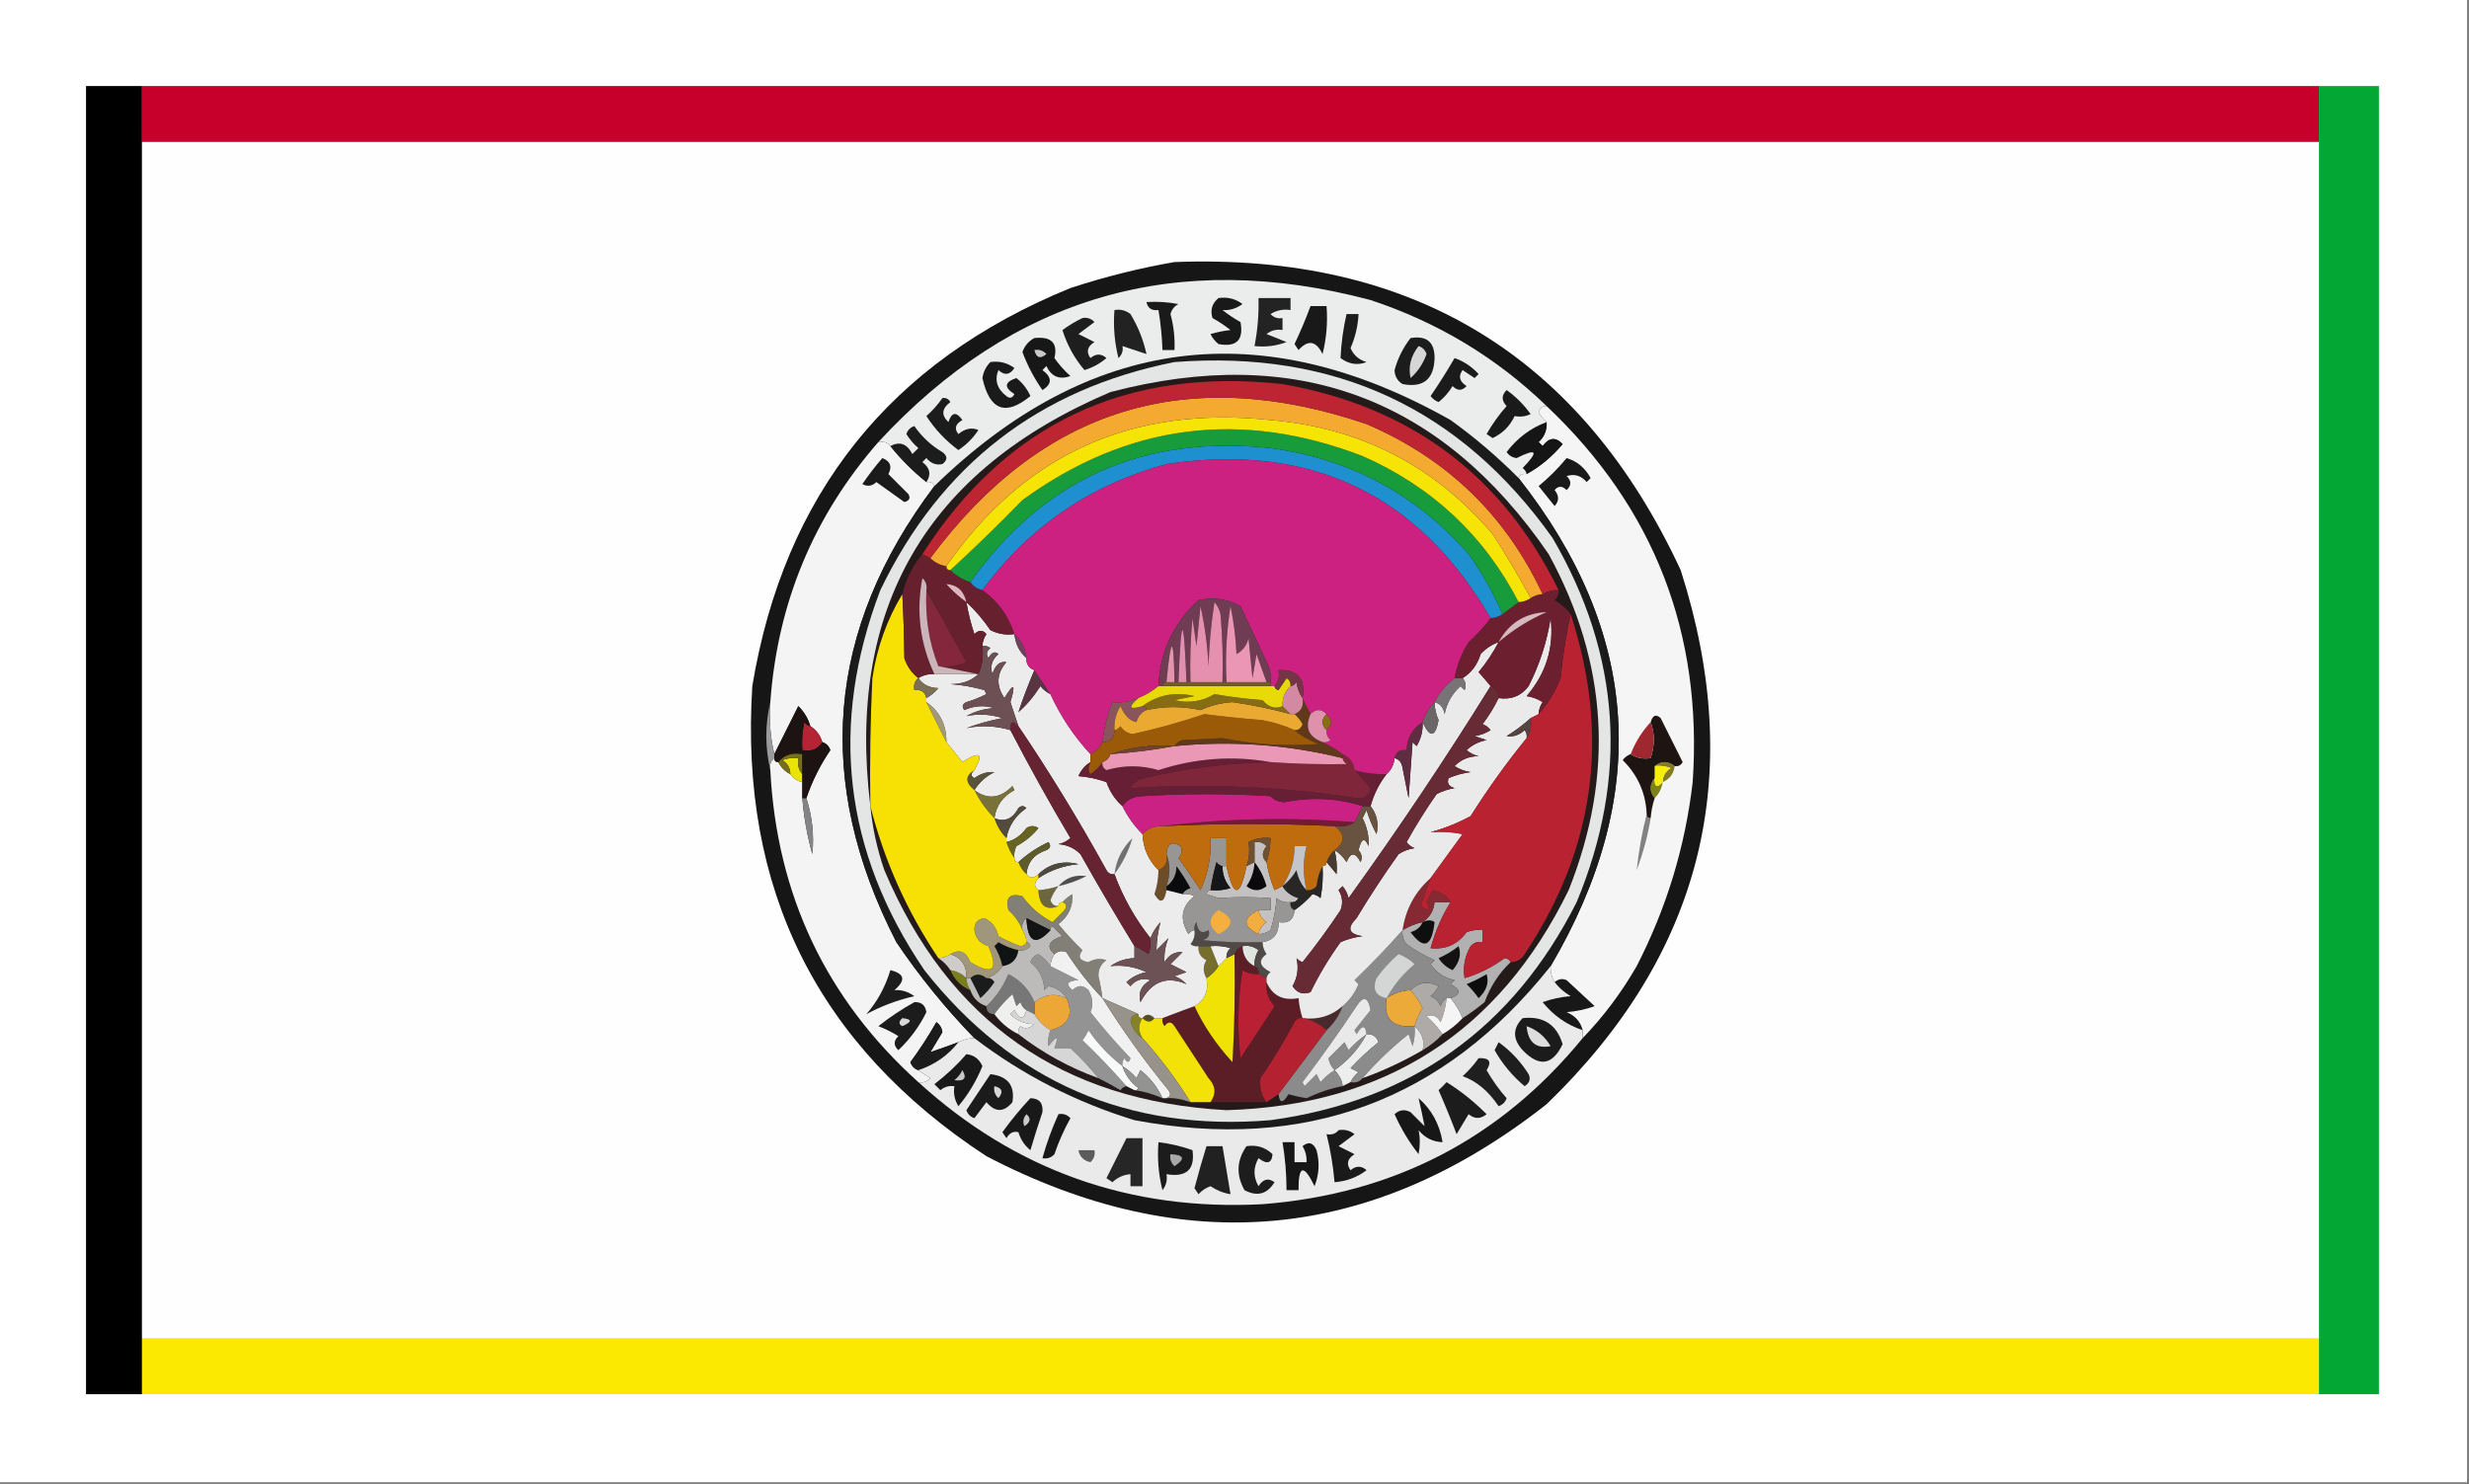 <?xml version="1.0" encoding="UTF-8"?>
<!DOCTYPE svg PUBLIC "-//W3C//DTD SVG 1.1//EN" "http://www.w3.org/Graphics/SVG/1.1/DTD/svg11.dtd">
<svg xmlns="http://www.w3.org/2000/svg" version="1.1" width="617px" height="371px" style="shape-rendering:geometricPrecision; text-rendering:geometricPrecision; image-rendering:optimizeQuality; fill-rule:evenodd; clip-rule:evenodd" xmlns:xlink="http://www.w3.org/1999/xlink">
<rect width="100%" height="100%" fill="#808080" stroke="none"/>
<g><path style="opacity:1" fill="#fefffe" d="M -0.5,-0.5 C 205.167,-0.5 410.833,-0.5 616.5,-0.5C 616.5,123.167 616.5,246.833 616.5,370.5C 410.833,370.5 205.167,370.5 -0.5,370.5C -0.5,246.833 -0.5,123.167 -0.5,-0.5 Z"/></g>
<g><path style="opacity:1" fill="#000000" d="M 35.5,21.5 C 35.5,26.167 35.5,30.833 35.5,35.5C 35.5,135.167 35.5,234.833 35.5,334.5C 35.5,339.167 35.5,343.833 35.5,348.5C 30.833,348.5 26.167,348.5 21.5,348.5C 21.5,239.5 21.5,130.5 21.5,21.5C 26.167,21.5 30.833,21.5 35.5,21.5 Z"/></g>
<g><path style="opacity:1" fill="#c6002a" d="M 35.5,21.5 C 216.833,21.5 398.167,21.5 579.5,21.5C 579.5,26.167 579.5,30.833 579.5,35.5C 398.167,35.5 216.833,35.5 35.5,35.5C 35.5,30.833 35.5,26.167 35.5,21.5 Z"/></g>
<g><path style="opacity:1" fill="#02a833" d="M 579.5,21.5 C 584.5,21.5 589.5,21.5 594.5,21.5C 594.5,130.5 594.5,239.5 594.5,348.5C 589.5,348.5 584.5,348.5 579.5,348.5C 579.5,343.833 579.5,339.167 579.5,334.5C 579.5,234.833 579.5,135.167 579.5,35.5C 579.5,30.833 579.5,26.167 579.5,21.5 Z"/></g>
<g><path style="opacity:1" fill="#fefefe" d="M 35.5,35.5 C 216.833,35.5 398.167,35.5 579.5,35.5C 579.5,135.167 579.5,234.833 579.5,334.5C 398.167,334.5 216.833,334.5 35.5,334.5C 35.5,234.833 35.5,135.167 35.5,35.5 Z"/></g>
<g><path style="opacity:1" fill="#161616" d="M 293.5,65.5 C 352.912,63.272 395.079,88.939 420,142.5C 436.496,194 425.33,238.5 386.5,276C 342.691,310.472 296.025,314.805 246.5,289C 204.271,261.375 184.771,222.208 188,171.5C 195.95,123.546 222.45,90.38 267.5,72C 276.123,69.178 284.79,67.011 293.5,65.5 Z"/></g>
<g><path style="opacity:1" fill="#181818" d="M 395.5,257.5 C 391.535,256.175 388.201,253.841 385.5,250.5C 387.766,249.686 390.1,249.186 392.5,249C 390.907,248.051 389.574,246.885 388.5,245.5C 389.423,244.697 390.423,244.53 391.5,245C 393.875,247.176 396.208,249.343 398.5,251.5C 396.234,252.314 393.9,252.814 391.5,253C 393.635,253.876 394.969,255.376 395.5,257.5 Z"/></g>
<g><path style="opacity:1" fill="#f5f5f5" d="M 386.5,101.5 C 413.37,126.94 425.537,158.273 423,195.5C 421.119,211.691 416.453,227.025 409,241.5C 405.209,248.105 400.709,254.105 395.5,259.5C 395.5,258.833 395.5,258.167 395.5,257.5C 394.969,255.376 393.635,253.876 391.5,253C 393.9,252.814 396.234,252.314 398.5,251.5C 396.208,249.343 393.875,247.176 391.5,245C 390.423,244.53 389.423,244.697 388.5,245.5C 387.766,244.292 387.433,242.959 387.5,241.5C 412.605,198.829 409.938,158.162 379.5,119.5C 379.842,118.662 380.508,118.328 381.5,118.5C 384.899,116.612 387.899,114.112 390.5,111C 388.76,109.173 387.093,109.34 385.5,111.5C 385.167,111.167 384.833,110.833 384.5,110.5C 385.95,109.15 386.617,107.484 386.5,105.5C 385.722,104.844 385.056,104.011 384.5,103C 384.836,101.97 385.503,101.47 386.5,101.5 Z"/></g>
<g><path style="opacity:1" fill="#828282" d="M 411.5,203.5 C 411.5,204.167 411.833,204.5 412.5,204.5C 411.779,208.934 410.612,213.268 409,217.5C 409.515,212.71 410.349,208.043 411.5,203.5 Z"/></g>
<g><path style="opacity:1" fill="#7e8115" d="M 413.5,194.5 C 413.409,196.698 414.075,197.031 415.5,195.5C 415.267,197.062 414.6,198.395 413.5,199.5C 412.167,197.833 412.167,196.167 413.5,194.5 Z"/></g>
<g><path style="opacity:1" fill="#837c23" d="M 413.5,191.5 C 415.167,190.167 416.833,190.167 418.5,191.5C 418.262,193.404 417.262,194.738 415.5,195.5C 415.511,193.983 416.177,192.816 417.5,192C 416.207,191.51 414.873,191.343 413.5,191.5 Z"/></g>
<g><path style="opacity:1" fill="#f6ee0b" d="M 413.5,191.5 C 414.873,191.343 416.207,191.51 417.5,192C 416.177,192.816 415.511,193.983 415.5,195.5C 414.075,197.031 413.409,196.698 413.5,194.5C 413.5,193.5 413.5,192.5 413.5,191.5 Z"/></g>
<g><path style="opacity:1" fill="#1e1412" d="M 418.5,191.5 C 416.833,190.167 415.167,190.167 413.5,191.5C 413.5,192.5 413.5,193.5 413.5,194.5C 412.167,196.167 412.167,197.833 413.5,199.5C 412.962,201.117 412.629,202.784 412.5,204.5C 411.833,204.5 411.5,204.167 411.5,203.5C 411.279,198.224 409.279,193.724 405.5,190C 406.044,189.283 406.711,188.783 407.5,188.5C 408.919,189.451 410.585,189.784 412.5,189.5C 413.551,186.344 413.551,183.344 412.5,180.5C 413.008,178.767 413.841,178.434 415,179.5C 416.833,183.167 418.667,186.833 420.5,190.5C 420.043,191.298 419.376,191.631 418.5,191.5 Z"/></g>
<g><path style="opacity:1" fill="#f4f4f4" d="M 219.5,110.5 C 220.791,110.263 221.791,110.596 222.5,111.5C 225.118,114.785 228.118,117.785 231.5,120.5C 232.492,120.328 233.158,120.662 233.5,121.5C 206.51,157.332 203.344,195.332 224,235.5C 229.79,244.081 236.29,252.081 243.5,259.5C 242.34,259.437 241.006,259.77 239.5,260.5C 237.049,261.411 234.715,262.244 232.5,263C 233.516,261.323 234.516,259.657 235.5,258C 235.37,256.941 234.87,256.108 234,255.5C 232.03,258.968 229.864,262.301 227.5,265.5C 227.855,266.522 228.522,267.189 229.5,267.5C 230.398,268.158 231.398,268.824 232.5,269.5C 231.675,270.386 230.675,270.719 229.5,270.5C 206.452,249.731 194.118,223.731 192.5,192.5C 192.263,191.209 192.596,190.209 193.5,189.5C 193.5,190.167 193.833,190.5 194.5,190.5C 195.167,191.833 196.167,192.833 197.5,193.5C 198.222,194.551 199.222,195.218 200.5,195.5C 200.5,196.833 200.5,198.167 200.5,199.5C 200.881,204.237 201.714,208.904 203,213.5C 203.478,208.709 202.978,204.042 201.5,199.5C 202.962,195.243 204.962,191.243 207.5,187.5C 207.145,186.478 206.478,185.811 205.5,185.5C 204.974,183.77 203.974,182.436 202.5,181.5C 201.952,179.606 200.952,177.94 199.5,176.5C 197.489,180.522 195.489,184.522 193.5,188.5C 192.515,184.366 192.182,180.032 192.5,175.5C 194.308,150.718 203.308,129.051 219.5,110.5 Z"/></g>
<g><path style="opacity:1" fill="#1c1c1c" d="M 228.5,250.5 C 230.252,250.418 231.252,251.251 231.5,253C 229.728,256.602 227.395,259.768 224.5,262.5C 223.269,261.349 223.269,260.183 224.5,259C 222.941,258.02 221.274,257.187 219.5,256.5C 222.357,254.242 225.357,252.242 228.5,250.5 Z"/></g>
<g><path style="opacity:1" fill="#d9d9d9" d="M 225.5,254.5 C 227.975,254.747 227.975,255.413 225.5,256.5C 224.537,256.03 224.537,255.363 225.5,254.5 Z"/></g>
<g><path style="opacity:1" fill="#1d1d1d" d="M 222.5,242.5 C 226.089,243.372 226.423,245.039 223.5,247.5C 225.256,247.36 226.922,247.86 228.5,249C 224.254,249.976 220.254,251.476 216.5,253.5C 219.237,250.37 221.237,246.703 222.5,242.5 Z"/></g>
<g><path style="opacity:1" fill="#848386" d="M 200.5,199.5 C 200.833,199.5 201.167,199.5 201.5,199.5C 202.978,204.042 203.478,208.709 203,213.5C 201.714,208.904 200.881,204.237 200.5,199.5 Z"/></g>
<g><path style="opacity:1" fill="#eae308" d="M 200.5,193.5 C 200.5,194.167 200.5,194.833 200.5,195.5C 199.222,195.218 198.222,194.551 197.5,193.5C 197.489,191.983 196.823,190.816 195.5,190C 196.793,189.51 198.127,189.343 199.5,189.5C 199.232,191.099 199.566,192.432 200.5,193.5 Z"/></g>
<g><path style="opacity:1" fill="#776e1d" d="M 200.5,193.5 C 199.566,192.432 199.232,191.099 199.5,189.5C 198.127,189.343 196.793,189.51 195.5,190C 196.823,190.816 197.489,191.983 197.5,193.5C 196.167,192.833 195.167,191.833 194.5,190.5C 195.918,188.692 197.918,188.025 200.5,188.5C 200.5,190.167 200.5,191.833 200.5,193.5 Z"/></g>
<g><path style="opacity:1" fill="#9f2730" d="M 412.5,180.5 C 413.551,183.344 413.551,186.344 412.5,189.5C 410.585,189.784 408.919,189.451 407.5,188.5C 408.669,185.489 410.336,182.822 412.5,180.5 Z"/></g>
<g><path style="opacity:1" fill="#b52434" d="M 202.5,181.5 C 203.974,182.436 204.974,183.77 205.5,185.5C 204.448,187.256 202.781,187.923 200.5,187.5C 200.337,185.143 200.503,182.81 201,180.5C 201.383,181.056 201.883,181.389 202.5,181.5 Z"/></g>
<g><path style="opacity:1" fill="#9a999b" d="M 192.5,175.5 C 192.182,180.032 192.515,184.366 193.5,188.5C 193.5,188.833 193.5,189.167 193.5,189.5C 192.596,190.209 192.263,191.209 192.5,192.5C 191.167,186.833 191.167,181.167 192.5,175.5 Z"/></g>
<g><path style="opacity:1" fill="#1d1313" d="M 202.5,181.5 C 201.883,181.389 201.383,181.056 201,180.5C 200.503,182.81 200.337,185.143 200.5,187.5C 202.781,187.923 204.448,187.256 205.5,185.5C 206.478,185.811 207.145,186.478 207.5,187.5C 204.962,191.243 202.962,195.243 201.5,199.5C 201.167,199.5 200.833,199.5 200.5,199.5C 200.5,198.167 200.5,196.833 200.5,195.5C 200.5,194.833 200.5,194.167 200.5,193.5C 200.5,191.833 200.5,190.167 200.5,188.5C 197.918,188.025 195.918,188.692 194.5,190.5C 193.833,190.5 193.5,190.167 193.5,189.5C 193.5,189.167 193.5,188.833 193.5,188.5C 195.489,184.522 197.489,180.522 199.5,176.5C 200.952,177.94 201.952,179.606 202.5,181.5 Z"/></g>
<g><path style="opacity:1" fill="#1b1b1b" d="M 379.5,119.5 C 409.938,158.162 412.605,198.829 387.5,241.5C 360.778,275.136 326.111,287.97 283.5,280C 268.861,275.515 255.528,268.682 243.5,259.5C 236.29,252.081 229.79,244.081 224,235.5C 203.344,195.332 206.51,157.332 233.5,121.5C 272.242,83.825 315.242,78.325 362.5,105C 368.57,109.367 374.236,114.2 379.5,119.5 Z"/></g>
<g><path style="opacity:1" fill="#1b1b1b" d="M 220.5,114.5 C 222.508,115.301 223.008,116.634 222,118.5C 223.667,120.167 225.333,121.833 227,123.5C 227.591,124.483 227.257,125.15 226,125.5C 223.677,123.848 221.344,122.181 219,120.5C 217.951,121.517 216.784,121.684 215.5,121C 217.054,118.713 218.721,116.546 220.5,114.5 Z"/></g>
<g><path style="opacity:1" fill="#191919" d="M 391.5,114.5 C 394.101,115.28 396.101,116.946 397.5,119.5C 397.167,119.833 396.833,120.167 396.5,120.5C 395.131,118.876 393.464,118.376 391.5,119C 392.731,120.183 392.731,121.349 391.5,122.5C 390.391,121.41 389.391,121.41 388.5,122.5C 389.645,123.891 389.645,125.224 388.5,126.5C 387.167,124.833 385.833,123.167 384.5,121.5C 387.06,119.388 389.394,117.055 391.5,114.5 Z"/></g>
<g><path style="opacity:1" fill="#151515" d="M 386.5,105.5 C 386.617,107.484 385.95,109.15 384.5,110.5C 384.833,110.833 385.167,111.167 385.5,111.5C 387.093,109.34 388.76,109.173 390.5,111C 387.899,114.112 384.899,116.612 381.5,118.5C 381.389,117.883 381.056,117.383 380.5,117C 384.604,112.779 384.104,111.946 379,114.5C 377.941,114.37 377.108,113.87 376.5,113C 379.164,109.489 382.498,106.989 386.5,105.5 Z"/></g>
<g><path style="opacity:1" fill="#e4e5e5" d="M 293.5,90.5 C 333.509,87.424 365.009,102.091 388,134.5C 405.049,163.78 407.049,194.114 394,225.5C 378.101,257.042 352.601,275.209 317.5,280C 281.894,282.943 253.06,270.443 231,242.5C 210.83,212.807 207.164,181.14 220,147.5C 235.076,116.248 259.576,97.248 293.5,90.5 Z"/></g>
<g><path style="opacity:1" fill="#231a19" d="M 217.5,201.5 C 211.47,152.074 231.47,117.574 277.5,98C 323.696,85.868 360.196,99.368 387,138.5C 401.841,165.665 403.508,193.665 392,222.5C 374.664,257.974 346.164,276.307 306.5,277.5C 265.448,275.267 236.948,255.267 221,217.5C 219.198,212.292 218.031,206.959 217.5,201.5 Z"/></g>
<g><path style="opacity:1" fill="#eceded" d="M 341.5,258.5 C 342.995,258.415 343.995,259.081 344.5,260.5C 342.016,262.483 339.683,264.65 337.5,267C 338.167,267.333 338.833,267.667 339.5,268C 338.619,268.708 337.953,269.542 337.5,270.5C 336.833,270.833 336.167,271.167 335.5,271.5C 335.477,270.253 334.811,268.92 333.5,267.5C 336.903,265.1 339.57,262.1 341.5,258.5 Z"/></g>
<g><path style="opacity:1" fill="#5b1e26" d="M 310.5,236.5 C 310.592,238.848 311.592,240.514 313.5,241.5C 314.338,241.842 314.672,242.508 314.5,243.5C 313.07,243.579 311.736,243.246 310.5,242.5C 309.335,249.811 309.169,257.144 310,264.5C 312.833,260.167 315.667,255.833 318.5,251.5C 316.914,249.827 316.247,247.827 316.5,245.5C 317.967,248.892 320.634,250.225 324.5,249.5C 324.629,251.216 324.962,252.883 325.5,254.5C 324.624,254.369 323.957,254.702 323.5,255.5C 320.918,260.333 318.085,265 315,269.5C 314.678,271.689 315.178,273.689 316.5,275.5C 311.833,275.5 307.167,275.5 302.5,275.5C 303.963,273.402 303.796,271.402 302,269.5C 299.167,265.167 296.333,260.833 293.5,256.5C 292.726,255.289 291.893,255.289 291,256.5C 290.536,255.906 290.369,255.239 290.5,254.5C 293.19,253.454 295.857,252.454 298.5,251.5C 300.888,256.582 304.055,261.249 308,265.5C 308.5,256.506 308.666,247.506 308.5,238.5C 308.833,237.5 309.5,236.833 310.5,236.5 Z"/></g>
<g><path style="opacity:1" fill="#adaaa8" d="M 361.5,249.5 C 361.313,251.564 360.813,253.564 360,255.5C 359.163,253.993 357.996,253.493 356.5,254C 358.07,255.397 359.404,256.897 360.5,258.5C 359.055,260.063 357.389,261.396 355.5,262.5C 356.084,260.28 355.417,258.28 353.5,256.5C 353.92,254.906 354.586,253.406 355.5,252C 354.685,250.357 353.685,248.857 352.5,247.5C 354.567,245.488 356.9,245.154 359.5,246.5C 359.023,247.478 358.357,248.311 357.5,249C 358.667,249.5 359.5,250.333 360,251.5C 360.278,250.584 360.778,249.918 361.5,249.5 Z"/></g>
<g><path style="opacity:1" fill="#939393" d="M 262.5,241.5 C 265.124,242.812 267.457,243.979 269.5,245C 266.721,245.149 266.221,245.983 268,247.5C 269.333,246.167 270.667,246.167 272,247.5C 273.11,249.397 273.276,251.23 272.5,253C 275.647,256.981 278.98,260.814 282.5,264.5C 282.154,265.696 281.654,265.696 281,264.5C 280.536,265.094 280.369,265.761 280.5,266.5C 277.22,263.957 274.387,260.957 272,257.5C 271.626,258.416 271.126,259.25 270.5,260C 274.37,263.702 278.037,267.536 281.5,271.5C 280.883,271.611 280.383,271.944 280,272.5C 278.124,271.391 276.291,270.391 274.5,269.5C 272.372,266.87 270.039,264.37 267.5,262C 266.167,262 264.833,262 263.5,262C 264.673,258.89 264.173,258.723 262,261.5C 261.805,260.181 261.972,258.847 262.5,257.5C 267.032,256.327 268.365,253.66 266.5,249.5C 265.526,247.915 264.026,246.915 262,246.5C 261.667,246.833 261.333,247.167 261,247.5C 260.869,244.629 259.703,242.295 257.5,240.5C 257.833,239.5 258.5,238.833 259.5,238.5C 260.735,239.34 261.735,240.34 262.5,241.5 Z"/></g>
<g><path style="opacity:1" fill="#868326" d="M 284.5,253.5 C 284.5,254.167 284.833,254.5 285.5,254.5C 284.438,256.099 284.438,257.766 285.5,259.5C 283.899,258.481 282.899,256.981 282.5,255C 282.836,253.97 283.503,253.47 284.5,253.5 Z"/></g>
<g><path style="opacity:1" fill="#492a2c" d="M 335.5,251.5 C 334.66,253.853 333.326,255.853 331.5,257.5C 329.844,255.94 327.844,254.94 325.5,254.5C 329.369,254.977 332.703,253.977 335.5,251.5 Z"/></g>
<g><path style="opacity:1" fill="#eca736" d="M 266.5,249.5 C 268.365,253.66 267.032,256.327 262.5,257.5C 260.861,256.527 259.527,255.194 258.5,253.5C 258.5,252.5 258.5,251.5 258.5,250.5C 261.012,248.533 263.679,248.2 266.5,249.5 Z"/></g>
<g><path style="opacity:1" fill="#ecaa39" d="M 352.5,247.5 C 353.685,248.857 354.685,250.357 355.5,252C 354.586,253.406 353.92,254.906 353.5,256.5C 347.973,256.976 345.64,254.643 346.5,249.5C 348.297,248.27 350.297,247.604 352.5,247.5 Z"/></g>
<g><path style="opacity:1" fill="#554d25" d="M 285.5,254.5 C 286.348,253.375 287.348,253.375 288.5,254.5C 287.652,255.625 286.652,255.625 285.5,254.5 Z"/></g>
<g><path style="opacity:1" fill="#f5f5f5" d="M 361.5,249.5 C 361.833,249.5 362.167,249.5 362.5,249.5C 363.752,251.001 364.752,252.668 365.5,254.5C 364.055,256.063 362.389,257.396 360.5,258.5C 359.404,256.897 358.07,255.397 356.5,254C 357.996,253.493 359.163,253.993 360,255.5C 360.813,253.564 361.313,251.564 361.5,249.5 Z"/></g>
<g><path style="opacity:1" fill="#f1e206" d="M 308.5,238.5 C 308.666,247.506 308.5,256.506 308,265.5C 304.055,261.249 300.888,256.582 298.5,251.5C 301.091,250.009 302.091,247.675 301.5,244.5C 302.728,243.694 303.728,242.694 304.5,241.5C 305.167,240.833 305.833,240.167 306.5,239.5C 307.167,239.167 307.833,238.833 308.5,238.5 Z"/></g>
<g><path style="opacity:1" fill="#f1f1f1" d="M 275.5,249.5 C 280.5,257.49 286,265.157 292,272.5C 292.692,273.437 292.525,274.103 291.5,274.5C 291.167,274.5 290.833,274.5 290.5,274.5C 289.263,271.755 287.43,269.422 285,267.5C 284.667,268.167 284.333,268.833 284,269.5C 282.961,268.29 281.794,267.29 280.5,266.5C 280.369,265.761 280.536,265.094 281,264.5C 281.654,265.696 282.154,265.696 282.5,264.5C 278.98,260.814 275.647,256.981 272.5,253C 273.276,251.23 273.11,249.397 272,247.5C 270.667,246.167 269.333,246.167 268,247.5C 266.221,245.983 266.721,245.149 269.5,245C 267.457,243.979 265.124,242.812 262.5,241.5C 262.557,240.391 262.89,239.391 263.5,238.5C 264.423,237.697 265.423,237.53 266.5,238C 269.158,242.175 272.158,246.008 275.5,249.5 Z"/></g>
<g><path style="opacity:1" fill="#777777" d="M 258.5,250.5 C 258.5,251.5 258.5,252.5 258.5,253.5C 257.833,253.167 257.167,252.833 256.5,252.5C 255.778,252.082 255.278,251.416 255,250.5C 254.667,250.833 254.333,251.167 254,251.5C 253.667,250.5 253.333,249.5 253,248.5C 251.293,250.037 249.793,251.704 248.5,253.5C 247.167,253.5 246.5,252.833 246.5,251.5C 248.893,249.264 250.727,246.597 252,243.5C 255.074,245.071 257.24,247.404 258.5,250.5 Z"/></g>
<g><path style="opacity:1" fill="#eff0ee" d="M 256.5,252.5 C 255.88,254.977 254.88,254.977 253.5,252.5C 253.167,252.833 252.833,253.167 252.5,253.5C 254.059,255.131 256.059,255.964 258.5,256C 257.24,257.113 256.073,257.28 255,256.5C 254.536,257.094 254.369,257.761 254.5,258.5C 252.091,257.299 250.091,255.633 248.5,253.5C 249.793,251.704 251.293,250.037 253,248.5C 253.333,249.5 253.667,250.5 254,251.5C 254.333,251.167 254.667,250.833 255,250.5C 255.278,251.416 255.778,252.082 256.5,252.5 Z"/></g>
<g><path style="opacity:1" fill="#b1b1b1" d="M 362.5,225.5 C 360.319,228.969 358.653,232.803 357.5,237C 361.264,237.411 364.264,236.078 366.5,233C 367.793,232.51 369.127,232.343 370.5,232.5C 370.5,233.5 370.5,234.5 370.5,235.5C 369.325,235.281 368.325,235.614 367.5,236.5C 366.04,239.029 365.54,241.696 366,244.5C 369.624,243.404 372.957,241.737 376,239.5C 376.765,239.57 377.265,239.903 377.5,240.5C 374.63,243.204 372.463,246.538 371,250.5C 369.226,251.965 367.392,253.298 365.5,254.5C 364.752,252.668 363.752,251.001 362.5,249.5C 365.125,248.559 365.125,247.393 362.5,246C 362.833,245.667 363.167,245.333 363.5,245C 360.977,244.482 358.977,243.148 357.5,241C 357.833,240.667 358.167,240.333 358.5,240C 356.004,238.92 353.67,237.586 351.5,236C 350.663,234.989 350.33,233.822 350.5,232.5C 352.05,231.559 353.716,230.893 355.5,230.5C 357.279,229.33 358.279,227.664 358.5,225.5C 359.833,225.5 361.167,225.5 362.5,225.5 Z"/></g>
<g><path style="opacity:1" fill="#0d0d0d" d="M 371.5,243.5 C 372.152,245.621 371.485,247.621 369.5,249.5C 368.618,248.24 367.618,247.074 366.5,246C 368.315,245.243 369.981,244.41 371.5,243.5 Z"/></g>
<g><path style="opacity:1" fill="#797f1e" d="M 237.5,242.5 C 239.062,242.733 240.395,243.4 241.5,244.5C 241.557,245.609 241.89,246.609 242.5,247.5C 240.184,246.578 238.517,244.911 237.5,242.5 Z"/></g>
<g><path style="opacity:1" fill="#b92033" d="M 314.5,243.5 C 315.167,243.833 315.833,244.167 316.5,244.5C 316.5,244.833 316.5,245.167 316.5,245.5C 316.247,247.827 316.914,249.827 318.5,251.5C 315.667,255.833 312.833,260.167 310,264.5C 309.169,257.144 309.335,249.811 310.5,242.5C 311.736,243.246 313.07,243.579 314.5,243.5 Z"/></g>
<g><path style="opacity:1" fill="#1a1c1c" d="M 246.5,244.5 C 247.376,244.369 248.043,244.702 248.5,245.5C 247.52,246.981 246.353,248.315 245,249.5C 244.153,247.807 243.32,246.14 242.5,244.5C 243.705,243.314 245.039,243.314 246.5,244.5 Z"/></g>
<g><path style="opacity:1" fill="#131112" d="M 364.5,236.5 C 365.229,238.543 364.729,240.543 363,242.5C 361.513,241.845 360.347,240.845 359.5,239.5C 361.36,238.675 363.026,237.675 364.5,236.5 Z"/></g>
<g><path style="opacity:1" fill="#8b8b8b" d="M 350.5,232.5 C 350.33,233.822 350.663,234.989 351.5,236C 353.67,237.586 356.004,238.92 358.5,240C 358.167,240.333 357.833,240.667 357.5,241C 358.977,243.148 360.977,244.482 363.5,245C 363.167,245.333 362.833,245.667 362.5,246C 365.125,247.393 365.125,248.559 362.5,249.5C 362.167,249.5 361.833,249.5 361.5,249.5C 360.778,249.918 360.278,250.584 360,251.5C 359.5,250.333 358.667,249.5 357.5,249C 358.357,248.311 359.023,247.478 359.5,246.5C 356.9,245.154 354.567,245.488 352.5,247.5C 350.297,247.604 348.297,248.27 346.5,249.5C 345.64,254.643 347.973,256.976 353.5,256.5C 353.66,258.199 353.494,259.866 353,261.5C 352.667,260.5 352.333,259.5 352,258.5C 347.804,261.837 343.971,265.503 340.5,269.5C 339.791,270.404 338.791,270.737 337.5,270.5C 337.953,269.542 338.619,268.708 339.5,268C 338.833,267.667 338.167,267.333 337.5,267C 339.683,264.65 342.016,262.483 344.5,260.5C 343.995,259.081 342.995,258.415 341.5,258.5C 341.225,256.158 340.392,256.158 339,258.5C 338.833,258.167 338.667,257.833 338.5,257.5C 339.833,255.833 341.167,254.167 342.5,252.5C 341.891,249.163 340.724,248.83 339,251.5C 334.694,257.972 330.194,264.306 325.5,270.5C 325.667,270.833 325.833,271.167 326,271.5C 327,270.5 328,269.5 329,268.5C 329.333,269.167 329.667,269.833 330,270.5C 331.039,269.29 332.206,268.29 333.5,267.5C 334.811,268.92 335.477,270.253 335.5,271.5C 332.731,271.99 329.731,272.99 326.5,274.5C 325.033,274.277 323.533,273.944 322,273.5C 320.608,275.842 319.775,275.842 319.5,273.5C 323.5,268.167 327.5,262.833 331.5,257.5C 333.326,255.853 334.66,253.853 335.5,251.5C 337.255,250.038 338.588,248.205 339.5,246C 339.167,245.667 338.833,245.333 338.5,245C 342.676,240.991 346.676,236.824 350.5,232.5 Z"/></g>
<g><path style="opacity:1" fill="#d4d5d5" d="M 346.5,249.5 C 343.756,248.928 342.923,247.262 344,244.5C 345.61,242.269 347.443,240.269 349.5,238.5C 351.002,239.083 352.335,239.916 353.5,241C 350.553,243.436 348.22,246.269 346.5,249.5 Z"/></g>
<g><path style="opacity:1" fill="#e1e5e2" d="M 310.5,236.5 C 311.978,236.238 313.311,236.571 314.5,237.5C 313.754,238.736 313.421,240.07 313.5,241.5C 311.592,240.514 310.592,238.848 310.5,236.5 Z"/></g>
<g><path style="opacity:1" fill="#766e2c" d="M 299.5,236.5 C 300.5,236.5 301.5,236.5 302.5,236.5C 303.167,238.167 303.833,239.833 304.5,241.5C 303.728,242.694 302.728,243.694 301.5,244.5C 300.587,242.914 300.587,241.414 301.5,240C 300.027,239.29 299.36,238.124 299.5,236.5 Z"/></g>
<g><path style="opacity:1" fill="#101313" d="M 254.5,237.5 C 254.167,239.833 252.833,241.167 250.5,241.5C 250.123,239.742 249.456,238.075 248.5,236.5C 248.833,236.167 249.167,235.833 249.5,235.5C 251.075,236.456 252.742,237.123 254.5,237.5 Z"/></g>
<g><path style="opacity:1" fill="#cfcbc8" d="M 237.5,238.5 C 240.292,239.392 241.625,241.392 241.5,244.5C 240.395,243.4 239.062,242.733 237.5,242.5C 236.694,241.272 235.694,240.272 234.5,239.5C 235.609,239.443 236.609,239.11 237.5,238.5 Z"/></g>
<g><path style="opacity:1" fill="#bdbbba" d="M 256.5,229.5 C 256.779,235.542 258.779,236.542 262.5,232.5C 262.435,232.062 262.601,231.728 263,231.5C 263.833,232.333 264.667,233.167 265.5,234C 262.034,235.106 261.368,236.606 263.5,238.5C 262.89,239.391 262.557,240.391 262.5,241.5C 261.735,240.34 260.735,239.34 259.5,238.5C 258.5,238.833 257.833,239.5 257.5,240.5C 259.703,242.295 260.869,244.629 261,247.5C 261.333,247.167 261.667,246.833 262,246.5C 264.026,246.915 265.526,247.915 266.5,249.5C 263.679,248.2 261.012,248.533 258.5,250.5C 257.24,247.404 255.074,245.071 252,243.5C 250.727,246.597 248.893,249.264 246.5,251.5C 244.5,250.833 243.167,249.5 242.5,247.5C 241.89,246.609 241.557,245.609 241.5,244.5C 241.833,244.5 242.167,244.5 242.5,244.5C 243.32,246.14 244.153,247.807 245,249.5C 246.353,248.315 247.52,246.981 248.5,245.5C 248.043,244.702 247.376,244.369 246.5,244.5C 248.219,243.978 249.552,242.978 250.5,241.5C 252.833,241.167 254.167,239.833 254.5,237.5C 255.675,237.719 256.675,237.386 257.5,236.5C 257.376,235.893 257.043,235.56 256.5,235.5C 256.443,234.391 256.11,233.391 255.5,232.5C 255.263,231.209 255.596,230.209 256.5,229.5 Z"/></g>
<g><path style="opacity:1" fill="#efeff0" d="M 302.5,236.5 C 304.199,236.34 305.866,236.506 307.5,237C 306.748,237.671 306.414,238.504 306.5,239.5C 305.833,240.167 305.167,240.833 304.5,241.5C 303.833,239.833 303.167,238.167 302.5,236.5 Z"/></g>
<g><path style="opacity:1" fill="#4f4948" d="M 315.5,235.5 C 315.539,236.583 315.873,237.583 316.5,238.5C 314.342,240.026 314.675,241.526 317.5,243C 316.944,243.383 316.611,243.883 316.5,244.5C 315.833,244.167 315.167,243.833 314.5,243.5C 314.672,242.508 314.338,241.842 313.5,241.5C 313.421,240.07 313.754,238.736 314.5,237.5C 313.311,236.571 311.978,236.238 310.5,236.5C 309.5,236.833 308.833,237.5 308.5,238.5C 307.833,238.833 307.167,239.167 306.5,239.5C 306.414,238.504 306.748,237.671 307.5,237C 305.866,236.506 304.199,236.34 302.5,236.5C 301.5,236.5 300.5,236.5 299.5,236.5C 298.761,236.631 298.094,236.464 297.5,236C 298.337,234.989 298.67,233.822 298.5,232.5C 298.369,231.761 298.536,231.094 299,230.5C 299.284,232.886 300.284,233.552 302,232.5C 302.456,233.744 301.956,234.577 300.5,235C 305.489,235.499 310.489,235.666 315.5,235.5 Z"/></g>
<g><path style="opacity:1" fill="#827f76" d="M 265.5,225.5 C 266.172,224.733 267.005,224.066 268,223.5C 268.188,226.591 267.021,229.091 264.5,231C 266.393,233.303 268.393,235.47 270.5,237.5C 269.256,239.133 269.756,240.133 272,240.5C 273.465,239.67 274.965,239.504 276.5,240C 275.106,240.956 274.439,242.289 274.5,244C 274.943,245.825 275.277,247.658 275.5,249.5C 272.158,246.008 269.158,242.175 266.5,238C 265.423,237.53 264.423,237.697 263.5,238.5C 261.368,236.606 262.034,235.106 265.5,234C 264.667,233.167 263.833,232.333 263,231.5C 262.601,231.728 262.435,232.062 262.5,232.5C 260.483,231.471 258.483,230.471 256.5,229.5C 255.596,230.209 255.263,231.209 255.5,232.5C 254.792,230.622 253.626,228.955 252,227.5C 251.167,224.333 252.333,223.167 255.5,224C 257.452,226.737 259.952,228.904 263,230.5C 264,229.5 265,228.5 266,227.5C 266.692,226.563 266.525,225.897 265.5,225.5 Z"/></g>
<g><path style="opacity:1" fill="#9f967b" d="M 256.5,235.5 C 257.043,235.56 257.376,235.893 257.5,236.5C 256.675,237.386 255.675,237.719 254.5,237.5C 252.742,237.123 251.075,236.456 249.5,235.5C 249.167,235.833 248.833,236.167 248.5,236.5C 249.456,238.075 250.123,239.742 250.5,241.5C 249.552,242.978 248.219,243.978 246.5,244.5C 245.039,243.314 243.705,243.314 242.5,244.5C 242.167,244.5 241.833,244.5 241.5,244.5C 241.625,241.392 240.292,239.392 237.5,238.5C 239.707,237.13 241.374,237.797 242.5,240.5C 248.098,243.857 249.598,242.524 247,236.5C 244.952,235.902 243.785,234.569 243.5,232.5C 243.434,230.734 244.268,229.734 246,229.5C 247.867,230.377 249.034,231.877 249.5,234C 251.274,234.97 253.107,235.804 255,236.5C 255.765,236.43 256.265,236.097 256.5,235.5 Z"/></g>
<g><path style="opacity:1" fill="#0f0f10" d="M 355.5,230.5 C 356.767,229.913 357.767,229.913 358.5,230.5C 357.82,236.667 355.82,237.501 352.5,233C 353.942,232.623 354.942,231.79 355.5,230.5 Z"/></g>
<g><path style="opacity:1" fill="#111314" d="M 256.5,229.5 C 258.483,230.471 260.483,231.471 262.5,232.5C 258.779,236.542 256.779,235.542 256.5,229.5 Z"/></g>
<g><path style="opacity:1" fill="#872932" d="M 357.5,219.5 C 356.589,221.951 355.756,224.285 355,226.5C 357.129,227.863 357.629,227.529 356.5,225.5C 357,224.5 357.5,223.5 358,222.5C 360.026,222.915 361.526,223.915 362.5,225.5C 361.167,225.5 359.833,225.5 358.5,225.5C 358.279,227.664 357.279,229.33 355.5,230.5C 353.716,230.893 352.05,231.559 350.5,232.5C 351.267,227.279 353.6,222.946 357.5,219.5 Z"/></g>
<g><path style="opacity:1" fill="#eaeaea" d="M 384.5,178.5 C 383.833,178.833 383.167,179.167 382.5,179.5C 380.66,181.168 378.66,182.668 376.5,184C 378.163,184.265 379.663,183.765 381,182.5C 381.464,183.094 381.631,183.761 381.5,184.5C 376.487,190.668 371.821,197.168 367.5,204C 364.326,205.725 360.993,207.058 357.5,208C 360.235,207.802 362.901,207.969 365.5,208.5C 362.809,212.185 360.142,215.852 357.5,219.5C 353.6,222.946 351.267,227.279 350.5,232.5C 346.676,236.824 342.676,240.991 338.5,245C 338.833,245.333 339.167,245.667 339.5,246C 338.588,248.205 337.255,250.038 335.5,251.5C 332.703,253.977 329.369,254.977 325.5,254.5C 324.962,252.883 324.629,251.216 324.5,249.5C 320.634,250.225 317.967,248.892 316.5,245.5C 316.5,245.167 316.5,244.833 316.5,244.5C 316.611,243.883 316.944,243.383 317.5,243C 314.675,241.526 314.342,240.026 316.5,238.5C 315.873,237.583 315.539,236.583 315.5,235.5C 318.259,235.067 319.592,233.4 319.5,230.5C 321.973,230.912 323.306,229.912 323.5,227.5C 325.149,226.351 326.649,225.018 328,223.5C 328.772,223.645 329.439,223.978 330,224.5C 330.497,221.854 330.664,219.187 330.5,216.5C 331.167,216.5 331.5,216.167 331.5,215.5C 332.315,216.429 333.148,217.429 334,218.5C 334.18,216.512 334.014,214.512 333.5,212.5C 334.712,213.23 335.712,214.23 336.5,215.5C 337.517,212.972 338.684,212.972 340,215.5C 340.492,214.451 340.326,213.451 339.5,212.5C 340.183,209.539 341.016,209.205 342,211.5C 342.148,209.095 341.648,206.761 340.5,204.5C 340.833,203.833 341.167,203.167 341.5,202.5C 342.149,204.624 342.983,206.624 344,208.5C 344.588,205.861 344.088,203.527 342.5,201.5C 343.308,198.55 344.642,195.883 346.5,193.5C 347.674,192.486 348.34,191.153 348.5,189.5C 349.649,189.791 350.316,190.624 350.5,192C 351,194.5 351.5,197 352,199.5C 352.333,194.833 352.667,190.167 353,185.5C 353.333,185.833 353.667,186.167 354,186.5C 355.128,184.655 355.628,182.655 355.5,180.5C 357.345,184.509 358.678,184.343 359.5,180C 358.852,178.56 358.519,177.06 358.5,175.5C 359.931,175.881 360.764,176.881 361,178.5C 361.574,175.679 362.908,173.346 365,171.5C 365.333,171.833 365.667,172.167 366,172.5C 366.47,171.423 366.303,170.423 365.5,169.5C 367.686,168.177 369.186,166.177 370,163.5C 371.271,162.117 372.771,161.117 374.5,160.5C 373.116,163.157 371.45,165.657 369.5,168C 370.544,169.174 371.544,170.341 372.5,171.5C 361.306,189.54 349.473,207.206 337,224.5C 336.751,223.376 336.251,222.376 335.5,221.5C 335.167,221.833 334.833,222.167 334.5,222.5C 335.485,224.098 335.651,225.765 335,227.5C 332.027,231.974 328.86,236.307 325.5,240.5C 324.914,240.291 324.414,239.957 324,239.5C 324.582,241.988 324.248,244.321 323,246.5C 324.133,248.211 325.633,248.711 327.5,248C 329.628,243.626 332.128,239.46 335,235.5C 336.734,234.751 338.567,234.251 340.5,234C 337.015,233.507 336.515,232.007 339,229.5C 342.286,224.043 345.786,218.71 349.5,213.5C 350.729,212.719 352.062,212.219 353.5,212C 352.692,211.692 352.025,211.192 351.5,210.5C 353.802,206.367 356.302,202.367 359,198.5C 360.399,197.773 361.899,197.273 363.5,197C 362.044,196.577 361.544,195.744 362,194.5C 363.734,193.751 365.567,193.251 367.5,193C 366.062,192.781 364.729,192.281 363.5,191.5C 365.059,189.869 367.059,189.036 369.5,189C 368.376,188.751 367.376,188.251 366.5,187.5C 367.912,186.194 369.579,185.36 371.5,185C 370.5,184.667 369.5,184.333 368.5,184C 369.938,183.781 371.271,183.281 372.5,182.5C 371.975,181.808 371.308,181.308 370.5,181C 372.058,178.948 373.392,176.781 374.5,174.5C 377.652,174.953 380.152,173.953 382,171.5C 384.736,166.124 386.57,160.458 387.5,154.5C 388.373,161.832 386.373,168.332 381.5,174C 382.938,174.219 384.271,174.719 385.5,175.5C 384.873,176.417 384.539,177.417 384.5,178.5 Z"/></g>
<g><path style="opacity:1" fill="#672b36" d="M 372.5,171.5 C 373.906,171.973 374.573,172.973 374.5,174.5C 373.392,176.781 372.058,178.948 370.5,181C 371.308,181.308 371.975,181.808 372.5,182.5C 371.271,183.281 369.938,183.781 368.5,184C 369.5,184.333 370.5,184.667 371.5,185C 369.579,185.36 367.912,186.194 366.5,187.5C 367.376,188.251 368.376,188.751 369.5,189C 367.059,189.036 365.059,189.869 363.5,191.5C 364.729,192.281 366.062,192.781 367.5,193C 365.567,193.251 363.734,193.751 362,194.5C 361.544,195.744 362.044,196.577 363.5,197C 361.899,197.273 360.399,197.773 359,198.5C 356.302,202.367 353.802,206.367 351.5,210.5C 352.025,211.192 352.692,211.692 353.5,212C 352.062,212.219 350.729,212.719 349.5,213.5C 345.786,218.71 342.286,224.043 339,229.5C 336.515,232.007 337.015,233.507 340.5,234C 338.567,234.251 336.734,234.751 335,235.5C 332.128,239.46 329.628,243.626 327.5,248C 325.633,248.711 324.133,248.211 323,246.5C 324.248,244.321 324.582,241.988 324,239.5C 324.414,239.957 324.914,240.291 325.5,240.5C 328.86,236.307 332.027,231.974 335,227.5C 335.651,225.765 335.485,224.098 334.5,222.5C 334.833,222.167 335.167,221.833 335.5,221.5C 336.251,222.376 336.751,223.376 337,224.5C 349.473,207.206 361.306,189.54 372.5,171.5 Z"/></g>
<g><path style="opacity:1" fill="#6d673f" d="M 264.5,221.5 C 263.645,222.531 262.978,223.697 262.5,225C 262.836,226.03 263.503,226.53 264.5,226.5C 261.335,227.712 259.668,226.379 259.5,222.5C 261.216,222.371 262.883,222.038 264.5,221.5 Z"/></g>
<g><path style="opacity:1" fill="#c3c1c1" d="M 316.5,215.5 C 316.913,217.89 317.579,220.223 318.5,222.5C 319.183,222.137 319.85,221.804 320.5,221.5C 321.335,222.943 322.668,223.943 324.5,224.5C 324.043,225.298 323.376,225.631 322.5,225.5C 321.178,225.67 320.011,225.337 319,224.5C 318.818,227.226 318.318,229.893 317.5,232.5C 316.583,233.127 315.583,233.461 314.5,233.5C 314.721,232.265 315.388,231.265 316.5,230.5C 315.388,229.735 314.721,228.735 314.5,227.5C 315.5,227.5 316.5,227.5 317.5,227.5C 317.5,226.5 317.5,225.5 317.5,224.5C 313.014,224.17 308.681,224.17 304.5,224.5C 303.5,224.167 302.5,223.833 301.5,223.5C 301.624,222.893 301.957,222.56 302.5,222.5C 304.199,222.66 305.866,222.494 307.5,222C 306.139,220.416 305.472,218.582 305.5,216.5C 305.833,216.5 306.167,216.5 306.5,216.5C 308.228,224.433 309.895,224.433 311.5,216.5C 312.167,216.167 312.833,215.833 313.5,215.5C 313.5,213.833 313.5,212.167 313.5,210.5C 314.675,210.281 315.675,210.614 316.5,211.5C 315.295,212.995 315.295,214.328 316.5,215.5 Z"/></g>
<g><path style="opacity:1" fill="#0a0b0c" d="M 295.5,223.5 C 294.167,223.167 292.833,222.833 291.5,222.5C 291.5,222.167 291.5,221.833 291.5,221.5C 293.117,220.411 293.95,218.744 294,216.5C 295.292,218.249 296.458,220.082 297.5,222C 296.584,222.278 295.918,222.778 295.5,223.5 Z"/></g>
<g><path style="opacity:1" fill="#6c4c29" d="M 291.5,213.5 C 292.497,216.005 292.497,218.672 291.5,221.5C 291.5,221.833 291.5,222.167 291.5,222.5C 290.947,225.632 289.947,225.966 288.5,223.5C 289.156,221.547 289.489,219.547 289.5,217.5C 291.176,216.817 291.843,215.483 291.5,213.5 Z"/></g>
<g><path style="opacity:1" fill="#ebeceb" d="M 241.5,150.5 C 243.719,152.575 245.719,154.909 247.5,157.5C 249.396,158.466 251.396,158.799 253.5,158.5C 253.755,160.967 254.755,162.967 256.5,164.5C 256.427,166.027 257.094,167.027 258.5,167.5C 257.025,170.949 255.692,174.449 254.5,178C 256.46,176.339 258.294,174.173 260,171.5C 260.708,172.381 261.542,173.047 262.5,173.5C 265.026,179.028 268.359,184.028 272.5,188.5C 272.5,189.167 272.5,189.833 272.5,190.5C 271.163,191.315 270.163,192.482 269.5,194C 271.9,194.186 274.234,194.686 276.5,195.5C 277.361,197.911 278.694,199.911 280.5,201.5C 281.786,204.117 283.453,206.45 285.5,208.5C 285.692,212.102 287.026,215.102 289.5,217.5C 289.489,219.547 289.156,221.547 288.5,223.5C 289.947,225.966 290.947,225.632 291.5,222.5C 292.833,222.833 294.167,223.167 295.5,223.5C 296.552,223.351 297.552,223.517 298.5,224C 295.208,226.543 294.708,229.71 297,233.5C 297.383,232.944 297.883,232.611 298.5,232.5C 298.67,233.822 298.337,234.989 297.5,236C 298.094,236.464 298.761,236.631 299.5,236.5C 299.36,238.124 300.027,239.29 301.5,240C 300.587,241.414 300.587,242.914 301.5,244.5C 302.091,247.675 301.091,250.009 298.5,251.5C 295.857,252.454 293.19,253.454 290.5,254.5C 289.833,254.5 289.167,254.5 288.5,254.5C 287.348,253.375 286.348,253.375 285.5,254.5C 284.833,254.5 284.5,254.167 284.5,253.5C 281.498,252.155 278.498,250.822 275.5,249.5C 275.277,247.658 274.943,245.825 274.5,244C 274.439,242.289 275.106,240.956 276.5,240C 274.965,239.504 273.465,239.67 272,240.5C 269.756,240.133 269.256,239.133 270.5,237.5C 268.393,235.47 266.393,233.303 264.5,231C 267.021,229.091 268.188,226.591 268,223.5C 267.005,224.066 266.172,224.733 265.5,225.5C 264.833,225.5 264.5,225.833 264.5,226.5C 263.503,226.53 262.836,226.03 262.5,225C 262.978,223.697 263.645,222.531 264.5,221.5C 262.883,222.038 261.216,222.371 259.5,222.5C 258.375,221.652 258.375,220.652 259.5,219.5C 262.486,217.515 265.82,216.348 269.5,216C 265.632,215.028 262.299,215.861 259.5,218.5C 258.348,219.625 257.348,219.625 256.5,218.5C 256.8,215.482 258.467,213.482 261.5,212.5C 262.521,211.998 262.688,211.332 262,210.5C 259.213,211.805 256.713,213.472 254.5,215.5C 253.833,215.5 253.5,215.167 253.5,214.5C 253.351,213.448 253.517,212.448 254,211.5C 256.124,210.378 257.957,208.878 259.5,207C 258.5,206.333 257.5,206.333 256.5,207C 255.211,208.802 253.544,209.969 251.5,210.5C 251.5,210.167 251.5,209.833 251.5,209.5C 252.091,206.386 253.758,203.886 256.5,202C 255.833,201.333 255.167,201.333 254.5,202C 253.033,204.728 251.033,205.561 248.5,204.5C 248.943,201.376 250.61,199.043 253.5,197.5C 253.333,197.167 253.167,196.833 253,196.5C 249.927,199.614 246.76,199.947 243.5,197.5C 244.716,195.549 246.382,194.049 248.5,193C 246.744,192.86 245.078,193.36 243.5,194.5C 242.537,194.03 242.537,193.363 243.5,192.5C 245.887,188.305 244.887,187.638 240.5,190.5C 239.113,188.79 237.779,187.123 236.5,185.5C 236.52,181.171 234.853,177.838 231.5,175.5C 231.5,175.167 231.5,174.833 231.5,174.5C 232.627,173.878 233.627,173.045 234.5,172C 232.256,171.95 230.589,171.117 229.5,169.5C 230.708,168.766 232.041,168.433 233.5,168.5C 237.167,168.5 240.833,168.5 244.5,168.5C 242.695,170.197 240.361,171.03 237.5,171C 240.426,171.218 243.26,171.718 246,172.5C 246.167,172.833 246.333,173.167 246.5,173.5C 244.892,174.318 243.225,174.985 241.5,175.5C 240.479,176.002 240.312,176.668 241,177.5C 243.401,176.398 245.901,176.231 248.5,177C 245.957,177.14 243.623,177.806 241.5,179C 244.484,178.371 247.484,178.537 250.5,179.5C 247.36,180.091 244.36,180.924 241.5,182C 245.18,181.253 248.847,181.42 252.5,182.5C 257.208,191.575 262.208,200.575 267.5,209.5C 266.624,210.251 265.624,210.751 264.5,211C 266.676,211.163 268.509,211.996 270,213.5C 274.428,221.376 278.928,229.043 283.5,236.5C 283.5,237.5 283.5,238.5 283.5,239.5C 281.304,239.565 279.304,240.232 277.5,241.5C 280.534,241.139 283.534,241.639 286.5,243C 284.579,243.36 282.912,244.194 281.5,245.5C 281.833,245.833 282.167,246.167 282.5,246.5C 283.869,244.876 285.536,244.376 287.5,245C 285.203,246.263 284.37,248.097 285,250.5C 287.705,245.348 291.538,243.848 296.5,246C 295.672,245.085 294.672,244.419 293.5,244C 294.5,243.667 295.5,243.333 296.5,243C 295.167,242.333 293.833,241.667 292.5,241C 293.5,240 294.5,239 295.5,238C 293.613,237.837 292.113,238.671 291,240.5C 290.884,238.345 291.217,236.345 292,234.5C 291,235.5 290,236.5 289,237.5C 289.052,235.089 289.385,232.756 290,230.5C 288.905,231.693 288.072,233.027 287.5,234.5C 283.653,229.651 280.653,224.317 278.5,218.5C 277.624,218.631 276.957,218.298 276.5,217.5C 269.677,205.122 262.344,193.122 254.5,181.5C 253.844,179.516 253.178,177.516 252.5,175.5C 253.882,170.898 253.382,170.565 251,174.5C 248.87,171.335 249.037,168.335 251.5,165.5C 249.868,165.238 248.701,166.238 248,168.5C 247.376,166.536 247.876,164.869 249.5,163.5C 248.645,162.707 247.811,163.04 247,164.5C 246.383,163.551 246.549,162.718 247.5,162C 246.906,161.536 246.239,161.369 245.5,161.5C 245.539,160.417 245.873,159.417 246.5,158.5C 245.609,157.41 244.609,157.41 243.5,158.5C 242.619,155.87 241.952,153.203 241.5,150.5 Z"/></g>
<g><path style="opacity:1" fill="#6c5155" d="M 283.5,236.5 C 284.721,237.028 285.887,237.695 287,238.5C 287.49,237.207 287.657,235.873 287.5,234.5C 288.072,233.027 288.905,231.693 290,230.5C 289.385,232.756 289.052,235.089 289,237.5C 290,236.5 291,235.5 292,234.5C 291.217,236.345 290.884,238.345 291,240.5C 292.113,238.671 293.613,237.837 295.5,238C 294.5,239 293.5,240 292.5,241C 293.833,241.667 295.167,242.333 296.5,243C 295.5,243.333 294.5,243.667 293.5,244C 294.672,244.419 295.672,245.085 296.5,246C 291.538,243.848 287.705,245.348 285,250.5C 284.37,248.097 285.203,246.263 287.5,245C 285.536,244.376 283.869,244.876 282.5,246.5C 282.167,246.167 281.833,245.833 281.5,245.5C 282.912,244.194 284.579,243.36 286.5,243C 283.534,241.639 280.534,241.139 277.5,241.5C 279.304,240.232 281.304,239.565 283.5,239.5C 283.5,238.5 283.5,237.5 283.5,236.5 Z"/></g>
<g><path style="opacity:1" fill="#4e4e4c" d="M 264.5,221.5 C 266.328,219.39 268.661,218.556 271.5,219C 269.257,220.136 266.924,220.97 264.5,221.5 Z"/></g>
<g><path style="opacity:1" fill="#493a31" d="M 333.5,212.5 C 334.014,214.512 334.18,216.512 334,218.5C 333.148,217.429 332.315,216.429 331.5,215.5C 331.932,214.29 332.599,213.29 333.5,212.5 Z"/></g>
<g><path style="opacity:1" fill="#292726" d="M 330.5,216.5 C 330.664,219.187 330.497,221.854 330,224.5C 329.439,223.978 328.772,223.645 328,223.5C 326.649,225.018 325.149,226.351 323.5,227.5C 322.662,227.158 322.328,226.492 322.5,225.5C 323.376,225.631 324.043,225.298 324.5,224.5C 322.668,223.943 321.335,222.943 320.5,221.5C 321.885,220.426 323.051,219.093 324,217.5C 324.374,219.491 325.207,221.158 326.5,222.5C 327.496,222.586 328.329,222.252 329,221.5C 329.198,219.618 329.698,217.952 330.5,216.5 Z"/></g>
<g><path style="opacity:1" fill="#4f4a3e" d="M 259.5,219.5 C 259.5,219.167 259.5,218.833 259.5,218.5C 262.299,215.861 265.632,215.028 269.5,216C 265.82,216.348 262.486,217.515 259.5,219.5 Z"/></g>
<g><path style="opacity:1" fill="#5e5c2c" d="M 256.5,218.5 C 255.599,217.71 254.932,216.71 254.5,215.5C 256.713,213.472 259.213,211.805 262,210.5C 262.688,211.332 262.521,211.998 261.5,212.5C 258.467,213.482 256.8,215.482 256.5,218.5 Z"/></g>
<g><path style="opacity:1" fill="#989694" d="M 306.5,216.5 C 306.167,216.5 305.833,216.5 305.5,216.5C 304.883,216.389 304.383,216.056 304,215.5C 303.338,217.813 302.838,220.146 302.5,222.5C 301.957,222.56 301.624,222.893 301.5,223.5C 302.5,223.833 303.5,224.167 304.5,224.5C 308.681,224.17 313.014,224.17 317.5,224.5C 317.5,225.5 317.5,226.5 317.5,227.5C 316.5,227.5 315.5,227.5 314.5,227.5C 310.5,229.5 310.5,231.5 314.5,233.5C 315.583,233.461 316.583,233.127 317.5,232.5C 318.318,229.893 318.818,227.226 319,224.5C 320.011,225.337 321.178,225.67 322.5,225.5C 322.328,226.492 322.662,227.158 323.5,227.5C 323.306,229.912 321.973,230.912 319.5,230.5C 319.592,233.4 318.259,235.067 315.5,235.5C 310.489,235.666 305.489,235.499 300.5,235C 301.956,234.577 302.456,233.744 302,232.5C 300.284,233.552 299.284,232.886 299,230.5C 298.536,231.094 298.369,231.761 298.5,232.5C 297.883,232.611 297.383,232.944 297,233.5C 294.708,229.71 295.208,226.543 298.5,224C 297.552,223.517 296.552,223.351 295.5,223.5C 295.918,222.778 296.584,222.278 297.5,222C 296.458,220.082 295.292,218.249 294,216.5C 293.95,218.744 293.117,220.411 291.5,221.5C 292.497,218.672 292.497,216.005 291.5,213.5C 291.684,210.827 292.851,210.16 295,211.5C 295.492,212.549 295.326,213.549 294.5,214.5C 296.425,217.117 298.258,219.784 300,222.5C 301.899,218.379 302.732,214.046 302.5,209.5C 303.833,209.5 305.167,209.5 306.5,209.5C 306.5,211.833 306.5,214.167 306.5,216.5 Z"/></g>
<g><path style="opacity:1" fill="#f1ad40" d="M 314.5,227.5 C 314.721,228.735 315.388,229.735 316.5,230.5C 315.388,231.265 314.721,232.265 314.5,233.5C 310.5,231.5 310.5,229.5 314.5,227.5 Z"/></g>
<g><path style="opacity:1" fill="#f4af3e" d="M 304.5,227.5 C 308.473,229.46 308.473,231.46 304.5,233.5C 301.86,231.465 301.86,229.465 304.5,227.5 Z"/></g>
<g><path style="opacity:1" fill="#707070" d="M 278.5,218.5 C 278.929,214.976 280.429,211.976 283,209.5C 282.07,212.694 280.57,215.694 278.5,218.5 Z"/></g>
<g><path style="opacity:1" fill="#685240" d="M 340.5,201.5 C 341.167,201.5 341.833,201.5 342.5,201.5C 344.088,203.527 344.588,205.861 344,208.5C 342.983,206.624 342.149,204.624 341.5,202.5C 341.167,203.167 340.833,203.833 340.5,204.5C 341.648,206.761 342.148,209.095 342,211.5C 341.016,209.205 340.183,209.539 339.5,212.5C 340.326,213.451 340.492,214.451 340,215.5C 338.684,212.972 337.517,212.972 336.5,215.5C 335.712,214.23 334.712,213.23 333.5,212.5C 336.167,210.5 336.167,208.5 333.5,206.5C 335.415,206.784 337.081,206.451 338.5,205.5C 339.167,204.167 339.833,202.833 340.5,201.5 Z"/></g>
<g><path style="opacity:1" fill="#676321" d="M 253.5,214.5 C 252.655,213.329 251.989,211.995 251.5,210.5C 253.544,209.969 255.211,208.802 256.5,207C 257.5,206.333 258.5,206.333 259.5,207C 257.957,208.878 256.124,210.378 254,211.5C 253.517,212.448 253.351,213.448 253.5,214.5 Z"/></g>
<g><path style="opacity:1" fill="#be6c0e" d="M 333.5,206.5 C 336.167,208.5 336.167,210.5 333.5,212.5C 332.599,213.29 331.932,214.29 331.5,215.5C 331.5,216.167 331.167,216.5 330.5,216.5C 329.698,217.952 329.198,219.618 329,221.5C 328.329,222.252 327.496,222.586 326.5,222.5C 325.582,218.788 325.582,215.122 326.5,211.5C 325.5,211.5 324.5,211.5 323.5,211.5C 323.5,215.154 322.5,218.487 320.5,221.5C 319.85,221.804 319.183,222.137 318.5,222.5C 317.579,220.223 316.913,217.89 316.5,215.5C 317.15,213.565 317.483,211.565 317.5,209.5C 315.533,209.261 313.699,209.594 312,210.5C 312.347,212.61 312.18,214.61 311.5,216.5C 309.895,224.433 308.228,224.433 306.5,216.5C 306.5,214.167 306.5,211.833 306.5,209.5C 305.167,209.5 303.833,209.5 302.5,209.5C 302.732,214.046 301.899,218.379 300,222.5C 298.258,219.784 296.425,217.117 294.5,214.5C 295.326,213.549 295.492,212.549 295,211.5C 292.851,210.16 291.684,210.827 291.5,213.5C 291.843,215.483 291.176,216.817 289.5,217.5C 287.026,215.102 285.692,212.102 285.5,208.5C 286.78,207.069 288.447,206.402 290.5,206.5C 304.855,205.792 319.188,205.792 333.5,206.5 Z"/></g>
<g><path style="opacity:1" fill="#0b090b" d="M 313.5,215.5 C 314.864,217.22 315.864,219.22 316.5,221.5C 314.833,222.833 313.167,222.833 311.5,221.5C 312.747,219.677 313.414,217.677 313.5,215.5 Z"/></g>
<g><path style="opacity:1" fill="#151619" d="M 305.5,216.5 C 305.472,218.582 306.139,220.416 307.5,222C 305.866,222.494 304.199,222.66 302.5,222.5C 302.838,220.146 303.338,217.813 304,215.5C 304.383,216.056 304.883,216.389 305.5,216.5 Z"/></g>
<g><path style="opacity:1" fill="#c3c5ca" d="M 326.5,222.5 C 325.207,221.158 324.374,219.491 324,217.5C 323.051,219.093 321.885,220.426 320.5,221.5C 322.5,218.487 323.5,215.154 323.5,211.5C 324.5,211.5 325.5,211.5 326.5,211.5C 325.582,215.122 325.582,218.788 326.5,222.5 Z"/></g>
<g><path style="opacity:1" fill="#6f5132" d="M 316.5,215.5 C 315.295,214.328 315.295,212.995 316.5,211.5C 315.675,210.614 314.675,210.281 313.5,210.5C 313.5,212.167 313.5,213.833 313.5,215.5C 312.833,215.833 312.167,216.167 311.5,216.5C 312.18,214.61 312.347,212.61 312,210.5C 313.699,209.594 315.533,209.261 317.5,209.5C 317.483,211.565 317.15,213.565 316.5,215.5 Z"/></g>
<g><path style="opacity:1" fill="#662432" d="M 254.5,181.5 C 262.344,193.122 269.677,205.122 276.5,217.5C 276.957,218.298 277.624,218.631 278.5,218.5C 280.653,224.317 283.653,229.651 287.5,234.5C 287.657,235.873 287.49,237.207 287,238.5C 285.887,237.695 284.721,237.028 283.5,236.5C 278.928,229.043 274.428,221.376 270,213.5C 268.509,211.996 266.676,211.163 264.5,211C 265.624,210.751 266.624,210.251 267.5,209.5C 262.208,200.575 257.208,191.575 252.5,182.5C 252.409,180.302 253.075,179.969 254.5,181.5 Z"/></g>
<g><path style="opacity:1" fill="#721b33" d="M 338.5,205.5 C 337.081,206.451 335.415,206.784 333.5,206.5C 319.188,205.792 304.855,205.792 290.5,206.5C 306.322,204.567 322.322,204.233 338.5,205.5 Z"/></g>
<g><path style="opacity:1" fill="#534c3e" d="M 251.5,209.5 C 250.11,208.101 249.11,206.434 248.5,204.5C 251.033,205.561 253.033,204.728 254.5,202C 255.167,201.333 255.833,201.333 256.5,202C 253.758,203.886 252.091,206.386 251.5,209.5 Z"/></g>
<g><path style="opacity:1" fill="#cb2185" d="M 340.5,201.5 C 339.833,202.833 339.167,204.167 338.5,205.5C 322.322,204.233 306.322,204.567 290.5,206.5C 288.447,206.402 286.78,207.069 285.5,208.5C 283.453,206.45 281.786,204.117 280.5,201.5C 281.589,199.883 283.256,199.05 285.5,199C 296.167,198.333 306.833,198.333 317.5,199C 318.43,199.991 319.596,200.491 321,200.5C 327.711,199.16 334.211,199.493 340.5,201.5 Z"/></g>
<g><path style="opacity:1" fill="#787138" d="M 248.5,204.5 C 246.453,202.45 244.786,200.117 243.5,197.5C 246.76,199.947 249.927,199.614 253,196.5C 253.167,196.833 253.333,197.167 253.5,197.5C 250.61,199.043 248.943,201.376 248.5,204.5 Z"/></g>
<g><path style="opacity:1" fill="#671f35" d="M 317.5,190.5 C 306.842,190.71 296.342,192.043 286,194.5C 284.393,194.769 283.226,195.603 282.5,197C 301.417,195.795 320.25,196.629 339,199.5C 340.971,199.719 342.138,198.885 342.5,197C 341.2,195.42 339.866,193.92 338.5,192.5C 341.096,193.265 343.763,193.599 346.5,193.5C 344.642,195.883 343.308,198.55 342.5,201.5C 341.833,201.5 341.167,201.5 340.5,201.5C 334.211,199.493 327.711,199.16 321,200.5C 319.596,200.491 318.43,199.991 317.5,199C 306.833,198.333 296.167,198.333 285.5,199C 283.256,199.05 281.589,199.883 280.5,201.5C 278.694,199.911 277.361,197.911 276.5,195.5C 274.234,194.686 271.9,194.186 269.5,194C 270.163,192.482 271.163,191.315 272.5,190.5C 271.913,191.767 271.913,192.767 272.5,193.5C 273.735,192.66 274.735,191.66 275.5,190.5C 275.369,191.376 275.702,192.043 276.5,192.5C 280.813,191.229 285.146,191.229 289.5,192.5C 298.807,189.486 308.14,188.82 317.5,190.5 Z"/></g>
<g><path style="opacity:1" fill="#7f263b" d="M 335.5,188.5 C 337.262,189.262 338.262,190.596 338.5,192.5C 339.866,193.92 341.2,195.42 342.5,197C 342.138,198.885 340.971,199.719 339,199.5C 320.25,196.629 301.417,195.795 282.5,197C 283.226,195.603 284.393,194.769 286,194.5C 296.342,192.043 306.842,190.71 317.5,190.5C 323.842,190.935 330.175,191.102 336.5,191C 335.944,190.617 335.611,190.117 335.5,189.5C 335.5,189.167 335.5,188.833 335.5,188.5 Z"/></g>
<g><path style="opacity:1" fill="#595339" d="M 243.5,192.5 C 242.537,193.363 242.537,194.03 243.5,194.5C 245.078,193.36 246.744,192.86 248.5,193C 246.382,194.049 244.716,195.549 243.5,197.5C 241.149,195.583 241.149,193.916 243.5,192.5 Z"/></g>
<g><path style="opacity:1" fill="#5f2d42" d="M 355.5,180.5 C 355.628,182.655 355.128,184.655 354,186.5C 353.667,186.167 353.333,185.833 353,185.5C 352.667,190.167 352.333,194.833 352,199.5C 351.5,197 351,194.5 350.5,192C 350.316,190.624 349.649,189.791 348.5,189.5C 348.821,187.952 349.821,187.285 351.5,187.5C 351.587,184.422 352.92,182.089 355.5,180.5 Z"/></g>
<g><path style="opacity:1" fill="#eb97b6" d="M 335.5,189.5 C 335.611,190.117 335.944,190.617 336.5,191C 330.175,191.102 323.842,190.935 317.5,190.5C 308.14,188.82 298.807,189.486 289.5,192.5C 285.146,191.229 280.813,191.229 276.5,192.5C 275.702,192.043 275.369,191.376 275.5,190.5C 276.5,190.167 277.167,189.5 277.5,188.5C 283.009,188.125 288.342,187.458 293.5,186.5C 307.719,185.094 321.719,186.094 335.5,189.5 Z"/></g>
<g><path style="opacity:1" fill="#60381a" d="M 325.5,174.5 C 326.167,175.833 326.833,177.167 327.5,178.5C 326.015,181.866 327.015,184.2 330.5,185.5C 332.22,186.308 333.887,187.308 335.5,188.5C 335.5,188.833 335.5,189.167 335.5,189.5C 321.719,186.094 307.719,185.094 293.5,186.5C 293.918,185.778 294.584,185.278 295.5,185C 298.833,184.833 302.167,184.667 305.5,184.5C 313.334,186.088 321.334,186.588 329.5,186C 326.761,184.85 324.761,183.683 323.5,182.5C 324.497,182.53 325.164,182.03 325.5,181C 324.944,179.989 324.278,179.156 323.5,178.5C 325.176,177.817 325.843,176.483 325.5,174.5 Z"/></g>
<g><path style="opacity:1" fill="#b82231" d="M 392.5,153.5 C 402.432,183.793 398.599,212.126 381,238.5C 380.184,239.823 379.017,240.489 377.5,240.5C 377.265,239.903 376.765,239.57 376,239.5C 372.957,241.737 369.624,243.404 366,244.5C 365.54,241.696 366.04,239.029 367.5,236.5C 368.325,235.614 369.325,235.281 370.5,235.5C 370.5,234.5 370.5,233.5 370.5,232.5C 369.127,232.343 367.793,232.51 366.5,233C 364.264,236.078 361.264,237.411 357.5,237C 358.653,232.803 360.319,228.969 362.5,225.5C 361.526,223.915 360.026,222.915 358,222.5C 357.5,223.5 357,224.5 356.5,225.5C 357.629,227.529 357.129,227.863 355,226.5C 355.756,224.285 356.589,221.951 357.5,219.5C 360.142,215.852 362.809,212.185 365.5,208.5C 362.901,207.969 360.235,207.802 357.5,208C 360.993,207.058 364.326,205.725 367.5,204C 371.821,197.168 376.487,190.668 381.5,184.5C 382.451,183.081 382.784,181.415 382.5,179.5C 383.167,179.167 383.833,178.833 384.5,178.5C 386.823,175.865 388.656,172.865 390,169.5C 390.52,163.975 391.353,158.642 392.5,153.5 Z"/></g>
<g><path style="opacity:1" fill="#9a5a07" d="M 323.5,182.5 C 324.761,183.683 326.761,184.85 329.5,186C 321.334,186.588 313.334,186.088 305.5,184.5C 302.167,184.667 298.833,184.833 295.5,185C 294.584,185.278 293.918,185.778 293.5,186.5C 287.886,186.073 282.553,186.74 277.5,188.5C 277.167,189.5 276.5,190.167 275.5,190.5C 274.735,191.66 273.735,192.66 272.5,193.5C 271.913,192.767 271.913,191.767 272.5,190.5C 272.5,189.833 272.5,189.167 272.5,188.5C 273.833,187.833 274.833,186.833 275.5,185.5C 277.5,185.5 278.5,184.5 278.5,182.5C 279.117,182.389 279.617,182.056 280,181.5C 280.674,182.578 281.674,183.245 283,183.5C 289.104,182.151 295.104,180.484 301,178.5C 305.82,179.12 310.653,179.62 315.5,180C 318.379,180.546 321.046,181.379 323.5,182.5 Z"/></g>
<g><path style="opacity:1" fill="#574342" d="M 382.5,179.5 C 382.784,181.415 382.451,183.081 381.5,184.5C 381.631,183.761 381.464,183.094 381,182.5C 379.663,183.765 378.163,184.265 376.5,184C 378.66,182.668 380.66,181.168 382.5,179.5 Z"/></g>
<g><path style="opacity:1" fill="#6b6668" d="M 358.5,175.5 C 358.519,177.06 358.852,178.56 359.5,180C 358.678,184.343 357.345,184.509 355.5,180.5C 356.11,178.566 357.11,176.899 358.5,175.5 Z"/></g>
<g><path style="opacity:1" fill="#a2987b" d="M 231.5,175.5 C 234.853,177.838 236.52,181.171 236.5,185.5C 234.838,182.262 233.171,178.929 231.5,175.5 Z"/></g>
<g><path style="opacity:1" fill="#593443" d="M 258.5,167.5 C 259.859,169.503 261.192,171.503 262.5,173.5C 261.542,173.047 260.708,172.381 260,171.5C 258.294,174.173 256.46,176.339 254.5,178C 255.692,174.449 257.025,170.949 258.5,167.5 Z"/></g>
<g><path style="opacity:1" fill="#f7e104" d="M 225.5,148.5 C 225.767,153.688 225.933,159.021 226,164.5C 226.697,166.584 227.864,168.251 229.5,169.5C 228.596,170.209 228.263,171.209 228.5,172.5C 230.179,172.285 231.179,172.952 231.5,174.5C 231.5,174.833 231.5,175.167 231.5,175.5C 233.171,178.929 234.838,182.262 236.5,185.5C 237.779,187.123 239.113,188.79 240.5,190.5C 244.887,187.638 245.887,188.305 243.5,192.5C 241.149,193.916 241.149,195.583 243.5,197.5C 244.786,200.117 246.453,202.45 248.5,204.5C 249.11,206.434 250.11,208.101 251.5,209.5C 251.5,209.833 251.5,210.167 251.5,210.5C 251.989,211.995 252.655,213.329 253.5,214.5C 253.5,215.167 253.833,215.5 254.5,215.5C 254.932,216.71 255.599,217.71 256.5,218.5C 257.348,219.625 258.348,219.625 259.5,218.5C 259.5,218.833 259.5,219.167 259.5,219.5C 258.375,220.652 258.375,221.652 259.5,222.5C 259.668,226.379 261.335,227.712 264.5,226.5C 264.5,225.833 264.833,225.5 265.5,225.5C 266.525,225.897 266.692,226.563 266,227.5C 265,228.5 264,229.5 263,230.5C 259.952,228.904 257.452,226.737 255.5,224C 252.333,223.167 251.167,224.333 252,227.5C 253.626,228.955 254.792,230.622 255.5,232.5C 256.11,233.391 256.443,234.391 256.5,235.5C 256.265,236.097 255.765,236.43 255,236.5C 253.107,235.804 251.274,234.97 249.5,234C 249.034,231.877 247.867,230.377 246,229.5C 244.268,229.734 243.434,230.734 243.5,232.5C 243.785,234.569 244.952,235.902 247,236.5C 249.598,242.524 248.098,243.857 242.5,240.5C 241.374,237.797 239.707,237.13 237.5,238.5C 236.609,239.11 235.609,239.443 234.5,239.5C 226.634,227.771 220.967,215.105 217.5,201.5C 217.333,190.828 217.5,180.161 218,169.5C 219.145,161.861 221.645,154.861 225.5,148.5 Z"/></g>
<g><path style="opacity:1" fill="#777377" d="M 363.5,169.5 C 364.167,169.5 364.833,169.5 365.5,169.5C 366.303,170.423 366.47,171.423 366,172.5C 365.667,172.167 365.333,171.833 365,171.5C 362.908,173.346 361.574,175.679 361,178.5C 360.764,176.881 359.931,175.881 358.5,175.5C 359.701,173.091 361.367,171.091 363.5,169.5 Z"/></g>
<g><path style="opacity:1" fill="#7b7055" d="M 229.5,169.5 C 230.589,171.117 232.256,171.95 234.5,172C 233.627,173.045 232.627,173.878 231.5,174.5C 231.179,172.952 230.179,172.285 228.5,172.5C 228.263,171.209 228.596,170.209 229.5,169.5 Z"/></g>
<g><path style="opacity:1" fill="#6c5054" d="M 245.5,161.5 C 246.239,161.369 246.906,161.536 247.5,162C 246.549,162.718 246.383,163.551 247,164.5C 247.811,163.04 248.645,162.707 249.5,163.5C 247.876,164.869 247.376,166.536 248,168.5C 248.701,166.238 249.868,165.238 251.5,165.5C 249.037,168.335 248.87,171.335 251,174.5C 253.382,170.565 253.882,170.898 252.5,175.5C 253.178,177.516 253.844,179.516 254.5,181.5C 253.075,179.969 252.409,180.302 252.5,182.5C 248.847,181.42 245.18,181.253 241.5,182C 244.36,180.924 247.36,180.091 250.5,179.5C 247.484,178.537 244.484,178.371 241.5,179C 243.623,177.806 245.957,177.14 248.5,177C 245.901,176.231 243.401,176.398 241,177.5C 240.312,176.668 240.479,176.002 241.5,175.5C 243.225,174.985 244.892,174.318 246.5,173.5C 246.333,173.167 246.167,172.833 246,172.5C 243.26,171.718 240.426,171.218 237.5,171C 240.361,171.03 242.695,170.197 244.5,168.5C 245.468,166.393 245.802,164.059 245.5,161.5 Z"/></g>
<g><path style="opacity:1" fill="#6e425d" d="M 253.5,158.5 C 255.245,160.033 256.245,162.033 256.5,164.5C 254.755,162.967 253.755,160.967 253.5,158.5 Z"/></g>
<g><path style="opacity:1" fill="#6b1f2f" d="M 389.5,147.5 C 389.586,148.496 389.252,149.329 388.5,150C 390.093,150.949 391.426,152.115 392.5,153.5C 391.353,158.642 390.52,163.975 390,169.5C 388.656,172.865 386.823,175.865 384.5,178.5C 384.539,177.417 384.873,176.417 385.5,175.5C 384.271,174.719 382.938,174.219 381.5,174C 386.373,168.332 388.373,161.832 387.5,154.5C 386.57,160.458 384.736,166.124 382,171.5C 380.152,173.953 377.652,174.953 374.5,174.5C 374.573,172.973 373.906,171.973 372.5,171.5C 371.544,170.341 370.544,169.174 369.5,168C 371.45,165.657 373.116,163.157 374.5,160.5C 372.771,161.117 371.271,162.117 370,163.5C 369.186,166.177 367.686,168.177 365.5,169.5C 364.833,169.5 364.167,169.5 363.5,169.5C 364.06,166.287 365.227,163.287 367,160.5C 369.04,158.63 370.873,156.63 372.5,154.5C 373.609,154.443 374.609,154.11 375.5,153.5C 376.872,152.488 378.205,151.488 379.5,150.5C 380.609,150.443 381.609,150.11 382.5,149.5C 383.391,148.89 384.391,148.557 385.5,148.5C 386.708,147.766 388.041,147.433 389.5,147.5 Z"/></g>
<g><path style="opacity:1" fill="#66202e" d="M 230.5,138.5 C 231.167,138.833 231.833,139.167 232.5,139.5C 233.605,140.6 234.938,141.267 236.5,141.5C 236.5,142.167 236.833,142.5 237.5,142.5C 238.899,143.89 240.566,144.89 242.5,145.5C 243.222,146.551 244.222,147.218 245.5,147.5C 249.375,150.234 252.041,153.9 253.5,158.5C 251.396,158.799 249.396,158.466 247.5,157.5C 245.719,154.909 243.719,152.575 241.5,150.5C 241.952,153.203 242.619,155.87 243.5,158.5C 244.609,157.41 245.609,157.41 246.5,158.5C 245.873,159.417 245.539,160.417 245.5,161.5C 245.802,164.059 245.468,166.393 244.5,168.5C 241.167,167.833 237.833,167.167 234.5,166.5C 236.924,166.808 239.257,166.474 241.5,165.5C 238.139,159.438 234.806,153.438 231.5,147.5C 231.719,146.325 231.386,145.325 230.5,144.5C 228.9,152.83 229.9,160.83 233.5,168.5C 232.041,168.433 230.708,168.766 229.5,169.5C 227.864,168.251 226.697,166.584 226,164.5C 225.933,159.021 225.767,153.688 225.5,148.5C 226.413,144.74 228.08,141.407 230.5,138.5 Z"/></g>
<g><path style="opacity:1" fill="#85273c" d="M 231.5,147.5 C 234.806,153.438 238.139,159.438 241.5,165.5C 239.257,166.474 236.924,166.808 234.5,166.5C 232.168,160.685 231.168,154.352 231.5,147.5 Z"/></g>
<g><path style="opacity:1" fill="#ccb5ba" d="M 231.5,147.5 C 231.168,154.352 232.168,160.685 234.5,166.5C 237.833,167.167 241.167,167.833 244.5,168.5C 240.833,168.5 237.167,168.5 233.5,168.5C 229.9,160.83 228.9,152.83 230.5,144.5C 231.386,145.325 231.719,146.325 231.5,147.5 Z"/></g>
<g><path style="opacity:1" fill="#d6b8bf" d="M 374.5,160.5 C 377.095,155.737 381.095,153.237 386.5,153C 382.104,154.902 378.104,157.402 374.5,160.5 Z"/></g>
<g><path style="opacity:1" fill="#ddb7bf" d="M 241.5,150.5 C 239.704,149.207 238.037,147.707 236.5,146C 239.186,146.177 240.852,147.677 241.5,150.5 Z"/></g>
<g><path style="opacity:1" fill="#1e8fcf" d="M 375.5,153.5 C 374.609,154.11 373.609,154.443 372.5,154.5C 354.348,123.427 327.348,110.593 291.5,116C 272.492,121.181 257.159,131.681 245.5,147.5C 244.222,147.218 243.222,146.551 242.5,145.5C 260.765,119.781 285.765,108.615 317.5,112C 337.393,114.694 353.893,123.527 367,138.5C 370.366,143.235 373.199,148.235 375.5,153.5 Z"/></g>
<g><path style="opacity:1" fill="#cd2182" d="M 372.5,154.5 C 370.873,156.63 369.04,158.63 367,160.5C 365.227,163.287 364.06,166.287 363.5,169.5C 361.367,171.091 359.701,173.091 358.5,175.5C 357.11,176.899 356.11,178.566 355.5,180.5C 352.92,182.089 351.587,184.422 351.5,187.5C 349.821,187.285 348.821,187.952 348.5,189.5C 348.34,191.153 347.674,192.486 346.5,193.5C 343.763,193.599 341.096,193.265 338.5,192.5C 338.262,190.596 337.262,189.262 335.5,188.5C 333.887,187.308 332.22,186.308 330.5,185.5C 331.239,185.631 331.906,185.464 332.5,185C 331.748,184.329 331.414,183.496 331.5,182.5C 332.833,181.167 332.833,179.833 331.5,178.5C 330.167,177.167 328.833,177.167 327.5,178.5C 326.833,177.167 326.167,175.833 325.5,174.5C 326.323,169.661 324.323,167.327 319.5,167.5C 319.768,169.099 319.434,170.432 318.5,171.5C 318.167,171.5 317.833,171.5 317.5,171.5C 317.5,171.167 317.5,170.833 317.5,170.5C 317.657,169.127 317.49,167.793 317,166.5C 314.667,161.5 312.333,156.5 310,151.5C 306.704,149.696 303.204,149.196 299.5,150C 293.171,155.813 289.837,162.98 289.5,171.5C 288.035,172.737 286.368,173.737 284.5,174.5C 282.239,175.409 280.072,175.742 278,175.5C 276.722,178.721 275.889,182.054 275.5,185.5C 274.833,186.833 273.833,187.833 272.5,188.5C 268.359,184.028 265.026,179.028 262.5,173.5C 261.192,171.503 259.859,169.503 258.5,167.5C 257.094,167.027 256.427,166.027 256.5,164.5C 256.245,162.033 255.245,160.033 253.5,158.5C 252.041,153.9 249.375,150.234 245.5,147.5C 257.159,131.681 272.492,121.181 291.5,116C 327.348,110.593 354.348,123.427 372.5,154.5 Z"/></g>
<g><path style="opacity:1" fill="#714133" d="M 293.5,186.5 C 288.342,187.458 283.009,188.125 277.5,188.5C 282.553,186.74 287.886,186.073 293.5,186.5 Z"/></g>
<g><path style="opacity:1" fill="#8a545c" d="M 284.5,174.5 C 281.828,176.823 282.161,177.49 285.5,176.5C 286.167,176.5 286.5,176.833 286.5,177.5C 285.21,178.058 284.377,179.058 284,180.5C 282.345,180.198 281.012,178.864 280,176.5C 278.872,178.345 278.372,180.345 278.5,182.5C 278.5,184.5 277.5,185.5 275.5,185.5C 275.889,182.054 276.722,178.721 278,175.5C 280.072,175.742 282.239,175.409 284.5,174.5 Z"/></g>
<g><path style="opacity:1" fill="#de91ac" d="M 331.5,178.5 C 330.167,179.833 330.167,181.167 331.5,182.5C 331.414,183.496 331.748,184.329 332.5,185C 331.906,185.464 331.239,185.631 330.5,185.5C 327.015,184.2 326.015,181.866 327.5,178.5C 328.833,177.167 330.167,177.167 331.5,178.5 Z"/></g>
<g><path style="opacity:1" fill="#886e14" d="M 331.5,178.5 C 332.833,179.833 332.833,181.167 331.5,182.5C 330.167,181.167 330.167,179.833 331.5,178.5 Z"/></g>
<g><path style="opacity:1" fill="#eaa930" d="M 322.5,178.5 C 322.833,178.5 323.167,178.5 323.5,178.5C 324.278,179.156 324.944,179.989 325.5,181C 325.164,182.03 324.497,182.53 323.5,182.5C 321.046,181.379 318.379,180.546 315.5,180C 310.653,179.62 305.82,179.12 301,178.5C 295.104,180.484 289.104,182.151 283,183.5C 281.674,183.245 280.674,182.578 280,181.5C 279.617,182.056 279.117,182.389 278.5,182.5C 278.372,180.345 278.872,178.345 280,176.5C 281.012,178.864 282.345,180.198 284,180.5C 284.377,179.058 285.21,178.058 286.5,177.5C 291.022,176.494 295.522,176.494 300,177.5C 302.51,176.342 305.177,175.675 308,175.5C 312.878,176.198 317.711,177.198 322.5,178.5 Z"/></g>
<g><path style="opacity:1" fill="#866c12" d="M 320.5,176.5 C 321.167,177.167 321.833,177.833 322.5,178.5C 317.711,177.198 312.878,176.198 308,175.5C 305.177,175.675 302.51,176.342 300,177.5C 295.522,176.494 291.022,176.494 286.5,177.5C 286.5,176.833 286.167,176.5 285.5,176.5C 289.32,173.677 293.653,172.844 298.5,174C 296.833,174.333 295.167,174.667 293.5,175C 297.084,175.846 300.417,175.346 303.5,173.5C 307.471,174.197 311.471,174.697 315.5,175C 317.033,176.808 318.7,177.308 320.5,176.5 Z"/></g>
<g><path style="opacity:1" fill="#d489a2" d="M 325.5,174.5 C 325.843,176.483 325.176,177.817 323.5,178.5C 323.167,178.5 322.833,178.5 322.5,178.5C 321.833,177.833 321.167,177.167 320.5,176.5C 320.402,174.447 321.069,172.78 322.5,171.5C 323.117,171.389 323.617,171.056 324,170.5C 324.21,172.058 324.71,173.391 325.5,174.5 Z"/></g>
<g><path style="opacity:1" fill="#e8da09" d="M 322.5,171.5 C 321.069,172.78 320.402,174.447 320.5,176.5C 318.7,177.308 317.033,176.808 315.5,175C 311.471,174.697 307.471,174.197 303.5,173.5C 300.417,175.346 297.084,175.846 293.5,175C 295.167,174.667 296.833,174.333 298.5,174C 293.653,172.844 289.32,173.677 285.5,176.5C 282.161,177.49 281.828,176.823 284.5,174.5C 286.368,173.737 288.035,172.737 289.5,171.5C 289.833,171.5 290.167,171.5 290.5,171.5C 299.478,171.504 308.478,171.504 317.5,171.5C 317.833,171.5 318.167,171.5 318.5,171.5C 318.56,172.043 318.893,172.376 319.5,172.5C 320.167,171.5 320.833,170.5 321.5,169.5C 322.298,169.957 322.631,170.624 322.5,171.5 Z"/></g>
<g><path style="opacity:1" fill="#743547" d="M 325.5,174.5 C 324.71,173.391 324.21,172.058 324,170.5C 323.617,171.056 323.117,171.389 322.5,171.5C 322.631,170.624 322.298,169.957 321.5,169.5C 320.833,170.5 320.167,171.5 319.5,172.5C 318.893,172.376 318.56,172.043 318.5,171.5C 319.434,170.432 319.768,169.099 319.5,167.5C 324.323,167.327 326.323,169.661 325.5,174.5 Z"/></g>
<g><path style="opacity:1" fill="#705e1c" d="M 290.5,171.5 C 290.5,170.833 290.833,170.5 291.5,170.5C 292.167,170.5 292.833,170.5 293.5,170.5C 293.833,170.5 294.167,170.5 294.5,170.5C 295.167,170.5 295.833,170.5 296.5,170.5C 296.833,170.5 297.167,170.5 297.5,170.5C 300.167,170.5 302.833,170.5 305.5,170.5C 305.833,170.5 306.167,170.5 306.5,170.5C 309.833,170.5 313.167,170.5 316.5,170.5C 316.833,170.5 317.167,170.5 317.5,170.5C 317.5,170.833 317.5,171.167 317.5,171.5C 308.478,171.504 299.478,171.504 290.5,171.5 Z"/></g>
<g><path style="opacity:1" fill="#6f3c53" d="M 317.5,170.5 C 317.167,170.5 316.833,170.5 316.5,170.5C 315.68,168.188 314.847,165.854 314,163.5C 313.667,165.5 313.333,167.5 313,169.5C 312.667,166.167 312.333,162.833 312,159.5C 311.585,161.291 310.585,162.624 309,163.5C 308.827,159.459 308.327,155.459 307.5,151.5C 306.504,157.798 306.17,164.132 306.5,170.5C 306.167,170.5 305.833,170.5 305.5,170.5C 305.666,164.824 305.499,159.157 305,153.5C 304.751,152.376 304.251,151.376 303.5,150.5C 302.671,155.802 302.171,161.136 302,166.5C 301.752,161.437 301.085,156.437 300,151.5C 299.667,154.833 299.333,158.167 299,161.5C 298.667,159.167 298.333,156.833 298,154.5C 297.501,159.823 297.334,165.156 297.5,170.5C 297.167,170.5 296.833,170.5 296.5,170.5C 295.833,153.167 295.167,153.167 294.5,170.5C 294.167,170.5 293.833,170.5 293.5,170.5C 293.3,158.697 292.633,158.697 291.5,170.5C 290.833,170.5 290.5,170.833 290.5,171.5C 290.167,171.5 289.833,171.5 289.5,171.5C 289.837,162.98 293.171,155.813 299.5,150C 303.204,149.196 306.704,149.696 310,151.5C 312.333,156.5 314.667,161.5 317,166.5C 317.49,167.793 317.657,169.127 317.5,170.5 Z"/></g>
<g><path style="opacity:1" fill="#e08faf" d="M 296.5,170.5 C 295.833,170.5 295.167,170.5 294.5,170.5C 295.167,153.167 295.833,153.167 296.5,170.5 Z"/></g>
<g><path style="opacity:1" fill="#e490ae" d="M 305.5,170.5 C 302.833,170.5 300.167,170.5 297.5,170.5C 297.334,165.156 297.501,159.823 298,154.5C 298.333,156.833 298.667,159.167 299,161.5C 299.333,158.167 299.667,154.833 300,151.5C 301.085,156.437 301.752,161.437 302,166.5C 302.171,161.136 302.671,155.802 303.5,150.5C 304.251,151.376 304.751,152.376 305,153.5C 305.499,159.157 305.666,164.824 305.5,170.5 Z"/></g>
<g><path style="opacity:1" fill="#ea96b4" d="M 316.5,170.5 C 313.167,170.5 309.833,170.5 306.5,170.5C 306.17,164.132 306.504,157.798 307.5,151.5C 308.327,155.459 308.827,159.459 309,163.5C 310.585,162.624 311.585,161.291 312,159.5C 312.333,162.833 312.667,166.167 313,169.5C 313.333,167.5 313.667,165.5 314,163.5C 314.847,165.854 315.68,168.188 316.5,170.5 Z"/></g>
<g><path style="opacity:1" fill="#e395ae" d="M 293.5,170.5 C 292.833,170.5 292.167,170.5 291.5,170.5C 292.633,158.697 293.3,158.697 293.5,170.5 Z"/></g>
<g><path style="opacity:1" fill="#179b3b" d="M 379.5,150.5 C 378.205,151.488 376.872,152.488 375.5,153.5C 373.199,148.235 370.366,143.235 367,138.5C 353.893,123.527 337.393,114.694 317.5,112C 285.765,108.615 260.765,119.781 242.5,145.5C 240.566,144.89 238.899,143.89 237.5,142.5C 243.557,136.946 249.557,131.112 255.5,125C 281.722,105.936 310.055,102.269 340.5,114C 357.847,121.648 370.847,133.814 379.5,150.5 Z"/></g>
<g><path style="opacity:1" fill="#1c1c1c" d="M 231.5,120.5 C 228.118,117.785 225.118,114.785 222.5,111.5C 224.829,110.251 226.662,110.918 228,113.5C 228.5,113 229,112.5 229.5,112C 228.313,110.981 227.313,109.814 226.5,108.5C 226.833,107.5 227.5,106.833 228.5,106.5C 230.356,109.19 232.689,111.356 235.5,113C 236.833,114 236.833,115 235.5,116C 233.953,116.333 232.62,115.833 231.5,114.5C 231.167,114.833 230.833,115.167 230.5,115.5C 232.424,116.965 232.757,118.632 231.5,120.5 Z"/></g>
<g><path style="opacity:1" fill="#f5e406" d="M 382.5,149.5 C 381.609,150.11 380.609,150.443 379.5,150.5C 370.847,133.814 357.847,121.648 340.5,114C 310.055,102.269 281.722,105.936 255.5,125C 249.557,131.112 243.557,136.946 237.5,142.5C 236.833,142.5 236.5,142.167 236.5,141.5C 256.003,113.47 283.003,101.303 317.5,105C 339.944,106.919 358.444,116.419 373,133.5C 376.393,138.72 379.56,144.053 382.5,149.5 Z"/></g>
<g><path style="opacity:1" fill="#f4a931" d="M 385.5,148.5 C 384.391,148.557 383.391,148.89 382.5,149.5C 379.56,144.053 376.393,138.72 373,133.5C 358.444,116.419 339.944,106.919 317.5,105C 283.003,101.303 256.003,113.47 236.5,141.5C 234.938,141.267 233.605,140.6 232.5,139.5C 260.391,101.931 296.725,90.764 341.5,106C 361.621,114.623 376.288,128.79 385.5,148.5 Z"/></g>
<g><path style="opacity:1" fill="#bc2531" d="M 389.5,147.5 C 388.041,147.433 386.708,147.766 385.5,148.5C 376.288,128.79 361.621,114.623 341.5,106C 296.725,90.764 260.391,101.931 232.5,139.5C 231.833,139.167 231.167,138.833 230.5,138.5C 251.402,105.889 281.402,91.722 320.5,96C 352.381,101.575 375.381,118.742 389.5,147.5 Z"/></g>
<g><path style="opacity:1" fill="#ebecec" d="M 386.5,101.5 C 385.503,101.47 384.836,101.97 384.5,103C 385.056,104.011 385.722,104.844 386.5,105.5C 382.498,106.989 379.164,109.489 376.5,113C 377.108,113.87 377.941,114.37 379,114.5C 384.104,111.946 384.604,112.779 380.5,117C 381.056,117.383 381.389,117.883 381.5,118.5C 380.508,118.328 379.842,118.662 379.5,119.5C 374.236,114.2 368.57,109.367 362.5,105C 315.242,78.325 272.242,83.825 233.5,121.5C 233.158,120.662 232.492,120.328 231.5,120.5C 232.757,118.632 232.424,116.965 230.5,115.5C 230.833,115.167 231.167,114.833 231.5,114.5C 232.62,115.833 233.953,116.333 235.5,116C 236.833,115 236.833,114 235.5,113C 232.689,111.356 230.356,109.19 228.5,106.5C 227.5,106.833 226.833,107.5 226.5,108.5C 227.313,109.814 228.313,110.981 229.5,112C 229,112.5 228.5,113 228,113.5C 226.662,110.918 224.829,110.251 222.5,111.5C 221.791,110.596 220.791,110.263 219.5,110.5C 253.18,73.99 294.18,62.157 342.5,75C 359.291,80.552 373.958,89.385 386.5,101.5 Z"/></g>
<g><path style="opacity:1" fill="#1c1c1c" d="M 235.5,99.5 C 236.376,99.369 237.043,99.703 237.5,100.5C 235.34,102.093 235.173,103.76 237,105.5C 237.833,103 239,102.833 240.5,105C 238.74,105.965 238.406,107.132 239.5,108.5C 241.169,107.11 242.836,106.777 244.5,107.5C 243.167,109.5 241.5,111.167 239.5,112.5C 236.312,110.146 233.645,107.312 231.5,104C 233.041,102.629 234.375,101.129 235.5,99.5 Z"/></g>
<g><path style="opacity:1" fill="#1a1a1a" d="M 376.5,97.5 C 378.812,99.145 380.812,101.146 382.5,103.5C 381.284,104.096 379.951,104.263 378.5,104C 377.321,106.513 375.487,108.346 373,109.5C 372.5,109.167 372,108.833 371.5,108.5C 372.921,105.991 374.588,103.657 376.5,101.5C 375.193,100.135 375.193,98.802 376.5,97.5 Z"/></g>
<g><path style="opacity:1" fill="#1a1a1a" d="M 247.5,90.5 C 249.75,90.181 251.75,90.681 253.5,92C 252.351,93.744 251.017,93.911 249.5,92.5C 248.49,95.026 249.157,97.192 251.5,99C 252.332,99.688 252.998,99.521 253.5,98.5C 250.839,96.82 251.006,95.487 254,94.5C 255.52,95.697 256.687,97.197 257.5,99C 251.313,104.088 247.313,102.588 245.5,94.5C 245.752,92.927 246.418,91.594 247.5,90.5 Z"/></g>
<g><path style="opacity:1" fill="#1b1b1b" d="M 363.5,89.5 C 365.824,90.33 367.824,91.663 369.5,93.5C 369.167,93.833 368.833,94.167 368.5,94.5C 367.5,93.833 366.5,93.167 365.5,92.5C 364.378,94.044 364.711,95.377 366.5,96.5C 365.349,97.731 364.183,97.731 363,96.5C 362.059,98.061 360.892,99.395 359.5,100.5C 358.692,100.192 358.025,99.692 357.5,99C 359.636,95.89 361.636,92.723 363.5,89.5 Z"/></g>
<g><path style="opacity:1" fill="#171717" d="M 258.5,84.5 C 262.724,84.052 264.391,85.719 263.5,89.5C 264.648,91.149 265.981,92.649 267.5,94C 264.741,94.977 262.741,94.144 261.5,91.5C 261.167,91.833 260.833,92.167 260.5,92.5C 262.957,94.332 262.957,95.999 260.5,97.5C 258.444,94.555 256.777,91.388 255.5,88C 256.071,86.401 257.071,85.234 258.5,84.5 Z"/></g>
<g><path style="opacity:1" fill="#c9c9c9" d="M 258.5,87.5 C 259.675,87.281 260.675,87.614 261.5,88.5C 259.948,89.798 258.948,89.465 258.5,87.5 Z"/></g>
<g><path style="opacity:1" fill="#1c1c1c" d="M 352.5,84.5 C 356.513,83.832 358.513,85.499 358.5,89.5C 358.348,94.822 355.681,96.989 350.5,96C 349.196,95.196 348.529,94.029 348.5,92.5C 349.317,89.533 350.65,86.866 352.5,84.5 Z"/></g>
<g><path style="opacity:1" fill="#d6d6d6" d="M 354.5,86.5 C 355.478,86.811 356.145,87.478 356.5,88.5C 355.649,90.882 354.316,92.882 352.5,94.5C 351.883,91.667 352.55,89 354.5,86.5 Z"/></g>
<g><path style="opacity:1" fill="#1e1e1e" d="M 270.5,79.5 C 271.675,79.281 272.675,79.614 273.5,80.5C 272.167,81.5 270.833,82.5 269.5,83.5C 270.833,84.167 272.167,84.833 273.5,85.5C 271.711,86.623 271.378,87.956 272.5,89.5C 273.891,88.355 275.224,88.355 276.5,89.5C 274.891,90.888 273.058,91.888 271,92.5C 268.519,89.59 266.686,86.257 265.5,82.5C 267.145,81.304 268.811,80.304 270.5,79.5 Z"/></g>
<g><path style="opacity:1" fill="#1c1c1c" d="M 336.5,78.5 C 337.5,78.5 338.5,78.5 339.5,78.5C 339.353,81.443 338.687,84.276 337.5,87C 338.232,88.766 339.565,89.932 341.5,90.5C 339.262,91.383 337.095,91.05 335,89.5C 335.159,85.83 335.659,82.163 336.5,78.5 Z"/></g>
<g><path style="opacity:1" fill="#222222" d="M 278.5,77.5 C 279.978,77.238 281.311,77.571 282.5,78.5C 284.406,81.64 285.74,84.973 286.5,88.5C 284.5,87.833 282.5,87.167 280.5,86.5C 280.719,87.675 280.386,88.675 279.5,89.5C 278.509,85.555 278.176,81.555 278.5,77.5 Z"/></g>
<g><path style="opacity:1" fill="#191919" d="M 327.5,76.5 C 328.833,76.5 330.167,76.5 331.5,76.5C 331.824,80.555 331.491,84.555 330.5,88.5C 328.895,85.179 326.895,84.846 324.5,87.5C 324.167,87 323.833,86.5 323.5,86C 324.986,82.865 326.32,79.698 327.5,76.5 Z"/></g>
<g><path style="opacity:1" fill="#232323" d="M 314.5,74.5 C 317.167,74.5 319.833,74.5 322.5,74.5C 322.5,75.5 322.5,76.5 322.5,77.5C 320.712,77.215 319.045,77.548 317.5,78.5C 318.325,79.386 319.325,79.719 320.5,79.5C 320.5,80.5 320.5,81.5 320.5,82.5C 319.022,82.238 317.689,82.571 316.5,83.5C 318.167,84.167 319.833,84.833 321.5,85.5C 318.914,86.48 316.247,86.813 313.5,86.5C 314.272,82.548 314.605,78.548 314.5,74.5 Z"/></g>
<g><path style="opacity:1" fill="#191919" d="M 304.5,74.5 C 306.75,74.181 308.75,74.681 310.5,76C 308.922,77.141 307.256,77.641 305.5,77.5C 306.914,78.624 308.414,79.624 310,80.5C 310.833,85 309,86.833 304.5,86C 303.643,85.311 302.977,84.478 302.5,83.5C 304.216,83.003 305.883,82.669 307.5,82.5C 306.086,81.376 304.586,80.376 303,79.5C 302.387,77.505 302.887,75.838 304.5,74.5 Z"/></g>
<g><path style="opacity:1" fill="#1a1a1a" d="M 286.5,75.5 C 289.187,75.336 291.854,75.503 294.5,76C 293.484,76.519 292.818,77.353 292.5,78.5C 293.302,81.449 293.636,84.449 293.5,87.5C 292.5,87.5 291.5,87.5 290.5,87.5C 290.384,84.14 290.051,80.807 289.5,77.5C 287.821,77.715 286.821,77.048 286.5,75.5 Z"/></g>
<g><path style="opacity:1" fill="#888988" d="M 341.5,258.5 C 339.57,262.1 336.903,265.1 333.5,267.5C 332.638,266.61 332.138,265.61 332,264.5C 333.333,263.167 334.667,261.833 336,260.5C 336.333,261.167 336.667,261.833 337,262.5C 338.371,260.959 339.871,259.625 341.5,258.5 Z"/></g>
<g><path style="opacity:1" fill="#e7e7e7" d="M 353.5,256.5 C 355.417,258.28 356.084,260.28 355.5,262.5C 350.703,265.305 345.703,267.639 340.5,269.5C 343.971,265.503 347.804,261.837 352,258.5C 352.333,259.5 352.667,260.5 353,261.5C 353.494,259.866 353.66,258.199 353.5,256.5 Z"/></g>
<g><path style="opacity:1" fill="#f8f9f9" d="M 280.5,266.5 C 281.203,268.716 282.536,270.549 284.5,272C 284.272,272.399 283.938,272.565 283.5,272.5C 282.833,272.167 282.167,271.833 281.5,271.5C 278.037,267.536 274.37,263.702 270.5,260C 271.126,259.25 271.626,258.416 272,257.5C 274.387,260.957 277.22,263.957 280.5,266.5 Z"/></g>
<g><path style="opacity:1" fill="#1c1c1c" d="M 239.5,260.5 C 236.943,263.792 233.609,266.126 229.5,267.5C 228.522,267.189 227.855,266.522 227.5,265.5C 229.864,262.301 232.03,258.968 234,255.5C 234.87,256.108 235.37,256.941 235.5,258C 234.516,259.657 233.516,261.323 232.5,263C 234.715,262.244 237.049,261.411 239.5,260.5 Z"/></g>
<g><path style="opacity:1" fill="#d7d6d6" d="M 256.5,252.5 C 257.167,252.833 257.833,253.167 258.5,253.5C 259.527,255.194 260.861,256.527 262.5,257.5C 261.972,258.847 261.805,260.181 262,261.5C 264.173,258.723 264.673,258.89 263.5,262C 264.833,262 266.167,262 267.5,262C 270.039,264.37 272.372,266.87 274.5,269.5C 267.215,266.859 260.548,263.193 254.5,258.5C 254.369,257.761 254.536,257.094 255,256.5C 256.073,257.28 257.24,257.113 258.5,256C 256.059,255.964 254.059,255.131 252.5,253.5C 252.833,253.167 253.167,252.833 253.5,252.5C 254.88,254.977 255.88,254.977 256.5,252.5 Z"/></g>
<g><path style="opacity:1" fill="#b42232" d="M 325.5,254.5 C 327.844,254.94 329.844,255.94 331.5,257.5C 327.5,262.833 323.5,268.167 319.5,273.5C 318.5,274.167 317.5,274.833 316.5,275.5C 315.178,273.689 314.678,271.689 315,269.5C 318.085,265 320.918,260.333 323.5,255.5C 323.957,254.702 324.624,254.369 325.5,254.5 Z"/></g>
<g><path style="opacity:1" fill="#e9e9e9" d="M 341.5,258.5 C 339.871,259.625 338.371,260.959 337,262.5C 336.667,261.833 336.333,261.167 336,260.5C 334.667,261.833 333.333,263.167 332,264.5C 332.138,265.61 332.638,266.61 333.5,267.5C 332.206,268.29 331.039,269.29 330,270.5C 329.667,269.833 329.333,269.167 329,268.5C 328,269.5 327,270.5 326,271.5C 325.833,271.167 325.667,270.833 325.5,270.5C 330.194,264.306 334.694,257.972 339,251.5C 340.724,248.83 341.891,249.163 342.5,252.5C 341.167,254.167 339.833,255.833 338.5,257.5C 338.667,257.833 338.833,258.167 339,258.5C 340.392,256.158 341.225,256.158 341.5,258.5 Z"/></g>
<g><path style="opacity:1" fill="#f3e207" d="M 285.5,254.5 C 286.652,255.625 287.652,255.625 288.5,254.5C 289.167,254.5 289.833,254.5 290.5,254.5C 290.369,255.239 290.536,255.906 291,256.5C 291.893,255.289 292.726,255.289 293.5,256.5C 296.333,260.833 299.167,265.167 302,269.5C 303.796,271.402 303.963,273.402 302.5,275.5C 300.833,275.5 299.167,275.5 297.5,275.5C 293.984,269.8 289.984,264.467 285.5,259.5C 284.438,257.766 284.438,256.099 285.5,254.5 Z"/></g>
<g><path style="opacity:1" fill="#eaeaea" d="M 387.5,241.5 C 387.433,242.959 387.766,244.292 388.5,245.5C 389.574,246.885 390.907,248.051 392.5,249C 390.1,249.186 387.766,249.686 385.5,250.5C 388.201,253.841 391.535,256.175 395.5,257.5C 395.5,258.167 395.5,258.833 395.5,259.5C 374.95,284.612 348.283,298.446 315.5,301C 282.426,302.747 253.76,292.581 229.5,270.5C 230.675,270.719 231.675,270.386 232.5,269.5C 231.398,268.824 230.398,268.158 229.5,267.5C 233.609,266.126 236.943,263.792 239.5,260.5C 241.006,259.77 242.34,259.437 243.5,259.5C 255.528,268.682 268.861,275.515 283.5,280C 326.111,287.97 360.778,275.136 387.5,241.5 Z"/></g>
<g><path style="opacity:1" fill="#1f1f1f" d="M 369.5,264.5 C 372.205,264.38 372.872,265.38 371.5,267.5C 372.921,270.009 374.588,272.343 376.5,274.5C 376.167,275.5 375.5,276.167 374.5,276.5C 371.947,272.716 368.947,270.216 365.5,269C 367.018,267.649 368.351,266.149 369.5,264.5 Z"/></g>
<g><path style="opacity:1" fill="#191919" d="M 241.5,263.5 C 243.384,263.712 244.717,264.712 245.5,266.5C 243.988,270.201 241.988,273.534 239.5,276.5C 238.548,274.955 238.215,273.288 238.5,271.5C 237.178,271.33 236.011,271.663 235,272.5C 234.5,272 234,271.5 233.5,271C 236.506,268.699 239.172,266.199 241.5,263.5 Z"/></g>
<g><path style="opacity:1" fill="#c8c8c8" d="M 240.5,267.5 C 241.688,269.496 241.021,270.329 238.5,270C 239.381,269.292 240.047,268.458 240.5,267.5 Z"/></g>
<g><path style="opacity:1" fill="#1e1e1e" d="M 374.5,260.5 C 377.5,262.668 380,265.334 382,268.5C 382.563,269.725 382.23,270.725 381,271.5C 377.935,268.938 375.435,265.938 373.5,262.5C 373.863,261.817 374.196,261.15 374.5,260.5 Z"/></g>
<g><path style="opacity:1" fill="#1b1b1b" d="M 380.5,254.5 C 385.671,253.915 389.004,256.082 390.5,261C 387.962,266.298 384.628,266.798 380.5,262.5C 377.987,259.713 377.987,257.047 380.5,254.5 Z"/></g>
<g><path style="opacity:1" fill="#dddddd" d="M 381.5,256.5 C 384.069,257.396 386.069,259.062 387.5,261.5C 383.853,262.21 381.853,260.543 381.5,256.5 Z"/></g>
<g><path style="opacity:1" fill="#1c1c1c" d="M 361.5,270.5 C 365.084,272.739 368.417,275.406 371.5,278.5C 369.994,279.747 368.494,279.747 367,278.5C 366,280.167 365,281.833 364,283.5C 362.598,279.793 361.098,276.126 359.5,272.5C 360.243,271.818 360.909,271.151 361.5,270.5 Z"/></g>
<g><path style="opacity:1" fill="#1b1b1b" d="M 247.5,268.5 C 251.847,269.001 253.68,271.334 253,275.5C 250.88,278.08 248.713,278.08 246.5,275.5C 245.5,276.833 244.5,278.167 243.5,279.5C 242.5,279.167 241.833,278.5 241.5,277.5C 243.526,274.482 245.526,271.482 247.5,268.5 Z"/></g>
<g><path style="opacity:1" fill="#d6d6d6" d="M 248.5,271.5 C 250.465,271.948 250.798,272.948 249.5,274.5C 248.614,273.675 248.281,272.675 248.5,271.5 Z"/></g>
<g><path style="opacity:1" fill="#939392" d="M 280.5,266.5 C 281.794,267.29 282.961,268.29 284,269.5C 284.333,268.833 284.667,268.167 285,267.5C 287.43,269.422 289.263,271.755 290.5,274.5C 287.961,273.413 285.628,272.746 283.5,272.5C 283.938,272.565 284.272,272.399 284.5,272C 282.536,270.549 281.203,268.716 280.5,266.5 Z"/></g>
<g><path style="opacity:1" fill="#97928a" d="M 275.5,249.5 C 278.498,250.822 281.498,252.155 284.5,253.5C 283.503,253.47 282.836,253.97 282.5,255C 282.899,256.981 283.899,258.481 285.5,259.5C 289.984,264.467 293.984,269.8 297.5,275.5C 295.279,274.708 293.279,274.374 291.5,274.5C 292.525,274.103 292.692,273.437 292,272.5C 286,265.157 280.5,257.49 275.5,249.5 Z"/></g>
<g><path style="opacity:1" fill="#191919" d="M 257.5,274.5 C 259.722,274.559 260.722,275.725 260.5,278C 259.438,281.139 258.438,284.306 257.5,287.5C 256.05,286.345 255.05,284.845 254.5,283C 253.258,282.689 252.258,283.189 251.5,284.5C 251.167,284 250.833,283.5 250.5,283C 252.654,280.013 254.987,277.18 257.5,274.5 Z"/></g>
<g><path style="opacity:1" fill="#171717" d="M 354.5,274.5 C 357.756,277.336 359.756,281.003 360.5,285.5C 358.071,285.415 356.071,284.415 354.5,282.5C 354.902,284.366 354.902,286.366 354.5,288.5C 352.102,285.429 350.102,282.095 348.5,278.5C 349.723,277.386 351.056,277.219 352.5,278C 353.667,279.167 354.833,280.333 356,281.5C 355.563,279.243 355.063,276.91 354.5,274.5 Z"/></g>
<g><path style="opacity:1" fill="#181818" d="M 264.5,278.5 C 265.675,278.281 266.675,278.614 267.5,279.5C 265.892,282.382 264.559,285.382 263.5,288.5C 262.675,289.386 261.675,289.719 260.5,289.5C 261.551,285.731 262.884,282.065 264.5,278.5 Z"/></g>
<g><path style="opacity:1" fill="#cbcbcb" d="M 256.5,278.5 C 257.713,279.497 257.546,280.497 256,281.5C 255.53,280.423 255.697,279.423 256.5,278.5 Z"/></g>
<g><path style="opacity:1" fill="#1a1a1a" d="M 334.5,282.5 C 335.978,282.238 337.311,282.571 338.5,283.5C 337.167,284.5 335.833,285.5 334.5,286.5C 335.833,287.167 337.167,287.833 338.5,288.5C 336.711,289.623 336.378,290.956 337.5,292.5C 338.891,291.355 340.224,291.355 341.5,292.5C 339.142,294.287 336.475,295.287 333.5,295.5C 333.152,291.443 332.486,287.443 331.5,283.5C 332.791,283.737 333.791,283.404 334.5,282.5 Z"/></g>
<g><path style="opacity:1" fill="#161616" d="M 320.5,285.5 C 321.5,285.5 322.5,285.5 323.5,285.5C 323.5,287.167 323.5,288.833 323.5,290.5C 324.5,290.5 325.5,290.5 326.5,290.5C 326.579,289.07 326.246,287.736 325.5,286.5C 327.007,285.261 328.174,285.595 329,287.5C 329.821,290.554 329.655,293.554 328.5,296.5C 325.792,290.915 324.459,291.248 324.5,297.5C 323.5,297.5 322.5,297.5 321.5,297.5C 321.495,293.466 321.162,289.466 320.5,285.5 Z"/></g>
<g><path style="opacity:1" fill="#1c1c1c" d="M 289.5,285.5 C 292.428,285.852 295.262,286.518 298,287.5C 298.668,292.329 296.501,294.329 291.5,293.5C 291.762,294.978 291.429,296.311 290.5,297.5C 289.509,293.555 289.176,289.555 289.5,285.5 Z"/></g>
<g><path style="opacity:1" fill="#1d1d1d" d="M 311.5,286.5 C 314.044,286.104 316.211,286.771 318,288.5C 317.813,290.801 316.646,291.135 314.5,289.5C 313.167,291.833 313.167,294.167 314.5,296.5C 315.623,294.711 316.956,294.378 318.5,295.5C 316.675,298.495 314.175,299.162 311,297.5C 308.868,293.686 309.035,290.019 311.5,286.5 Z"/></g>
<g><path style="opacity:1" fill="#5b5b5b" d="M 269.5,287.5 C 270.833,287.5 272.167,287.5 273.5,287.5C 273.719,288.675 273.386,289.675 272.5,290.5C 270.787,290.121 269.787,289.121 269.5,287.5 Z"/></g>
<g><path style="opacity:1" fill="#262626" d="M 281.5,284.5 C 282.833,284.5 284.167,284.5 285.5,284.5C 285.5,288.5 285.5,292.5 285.5,296.5C 284.5,296.5 283.5,296.5 282.5,296.5C 282.5,295.5 282.5,294.5 282.5,293.5C 280.8,293.626 279.3,294.293 278,295.5C 277.5,295.167 277,294.833 276.5,294.5C 278.18,291.14 279.847,287.807 281.5,284.5 Z"/></g>
<g><path style="opacity:1" fill="#a8a8a8" d="M 292.5,288.5 C 295.957,288.667 296.29,289.667 293.5,291.5C 292.614,290.675 292.281,289.675 292.5,288.5 Z"/></g>
<g><path style="opacity:1" fill="#212121" d="M 301.5,286.5 C 302.833,286.5 304.167,286.5 305.5,286.5C 306.167,290.5 306.833,294.5 307.5,298.5C 305.723,298.214 304.056,297.547 302.5,296.5C 301.328,296.919 300.328,297.585 299.5,298.5C 299.167,298 298.833,297.5 298.5,297C 299.429,293.447 300.429,289.947 301.5,286.5 Z"/></g>
<g><path style="opacity:1" fill="#fbe902" d="M 35.5,334.5 C 216.833,334.5 398.167,334.5 579.5,334.5C 579.5,339.167 579.5,343.833 579.5,348.5C 398.167,348.5 216.833,348.5 35.5,348.5C 35.5,343.833 35.5,339.167 35.5,334.5 Z"/></g>
</svg>
